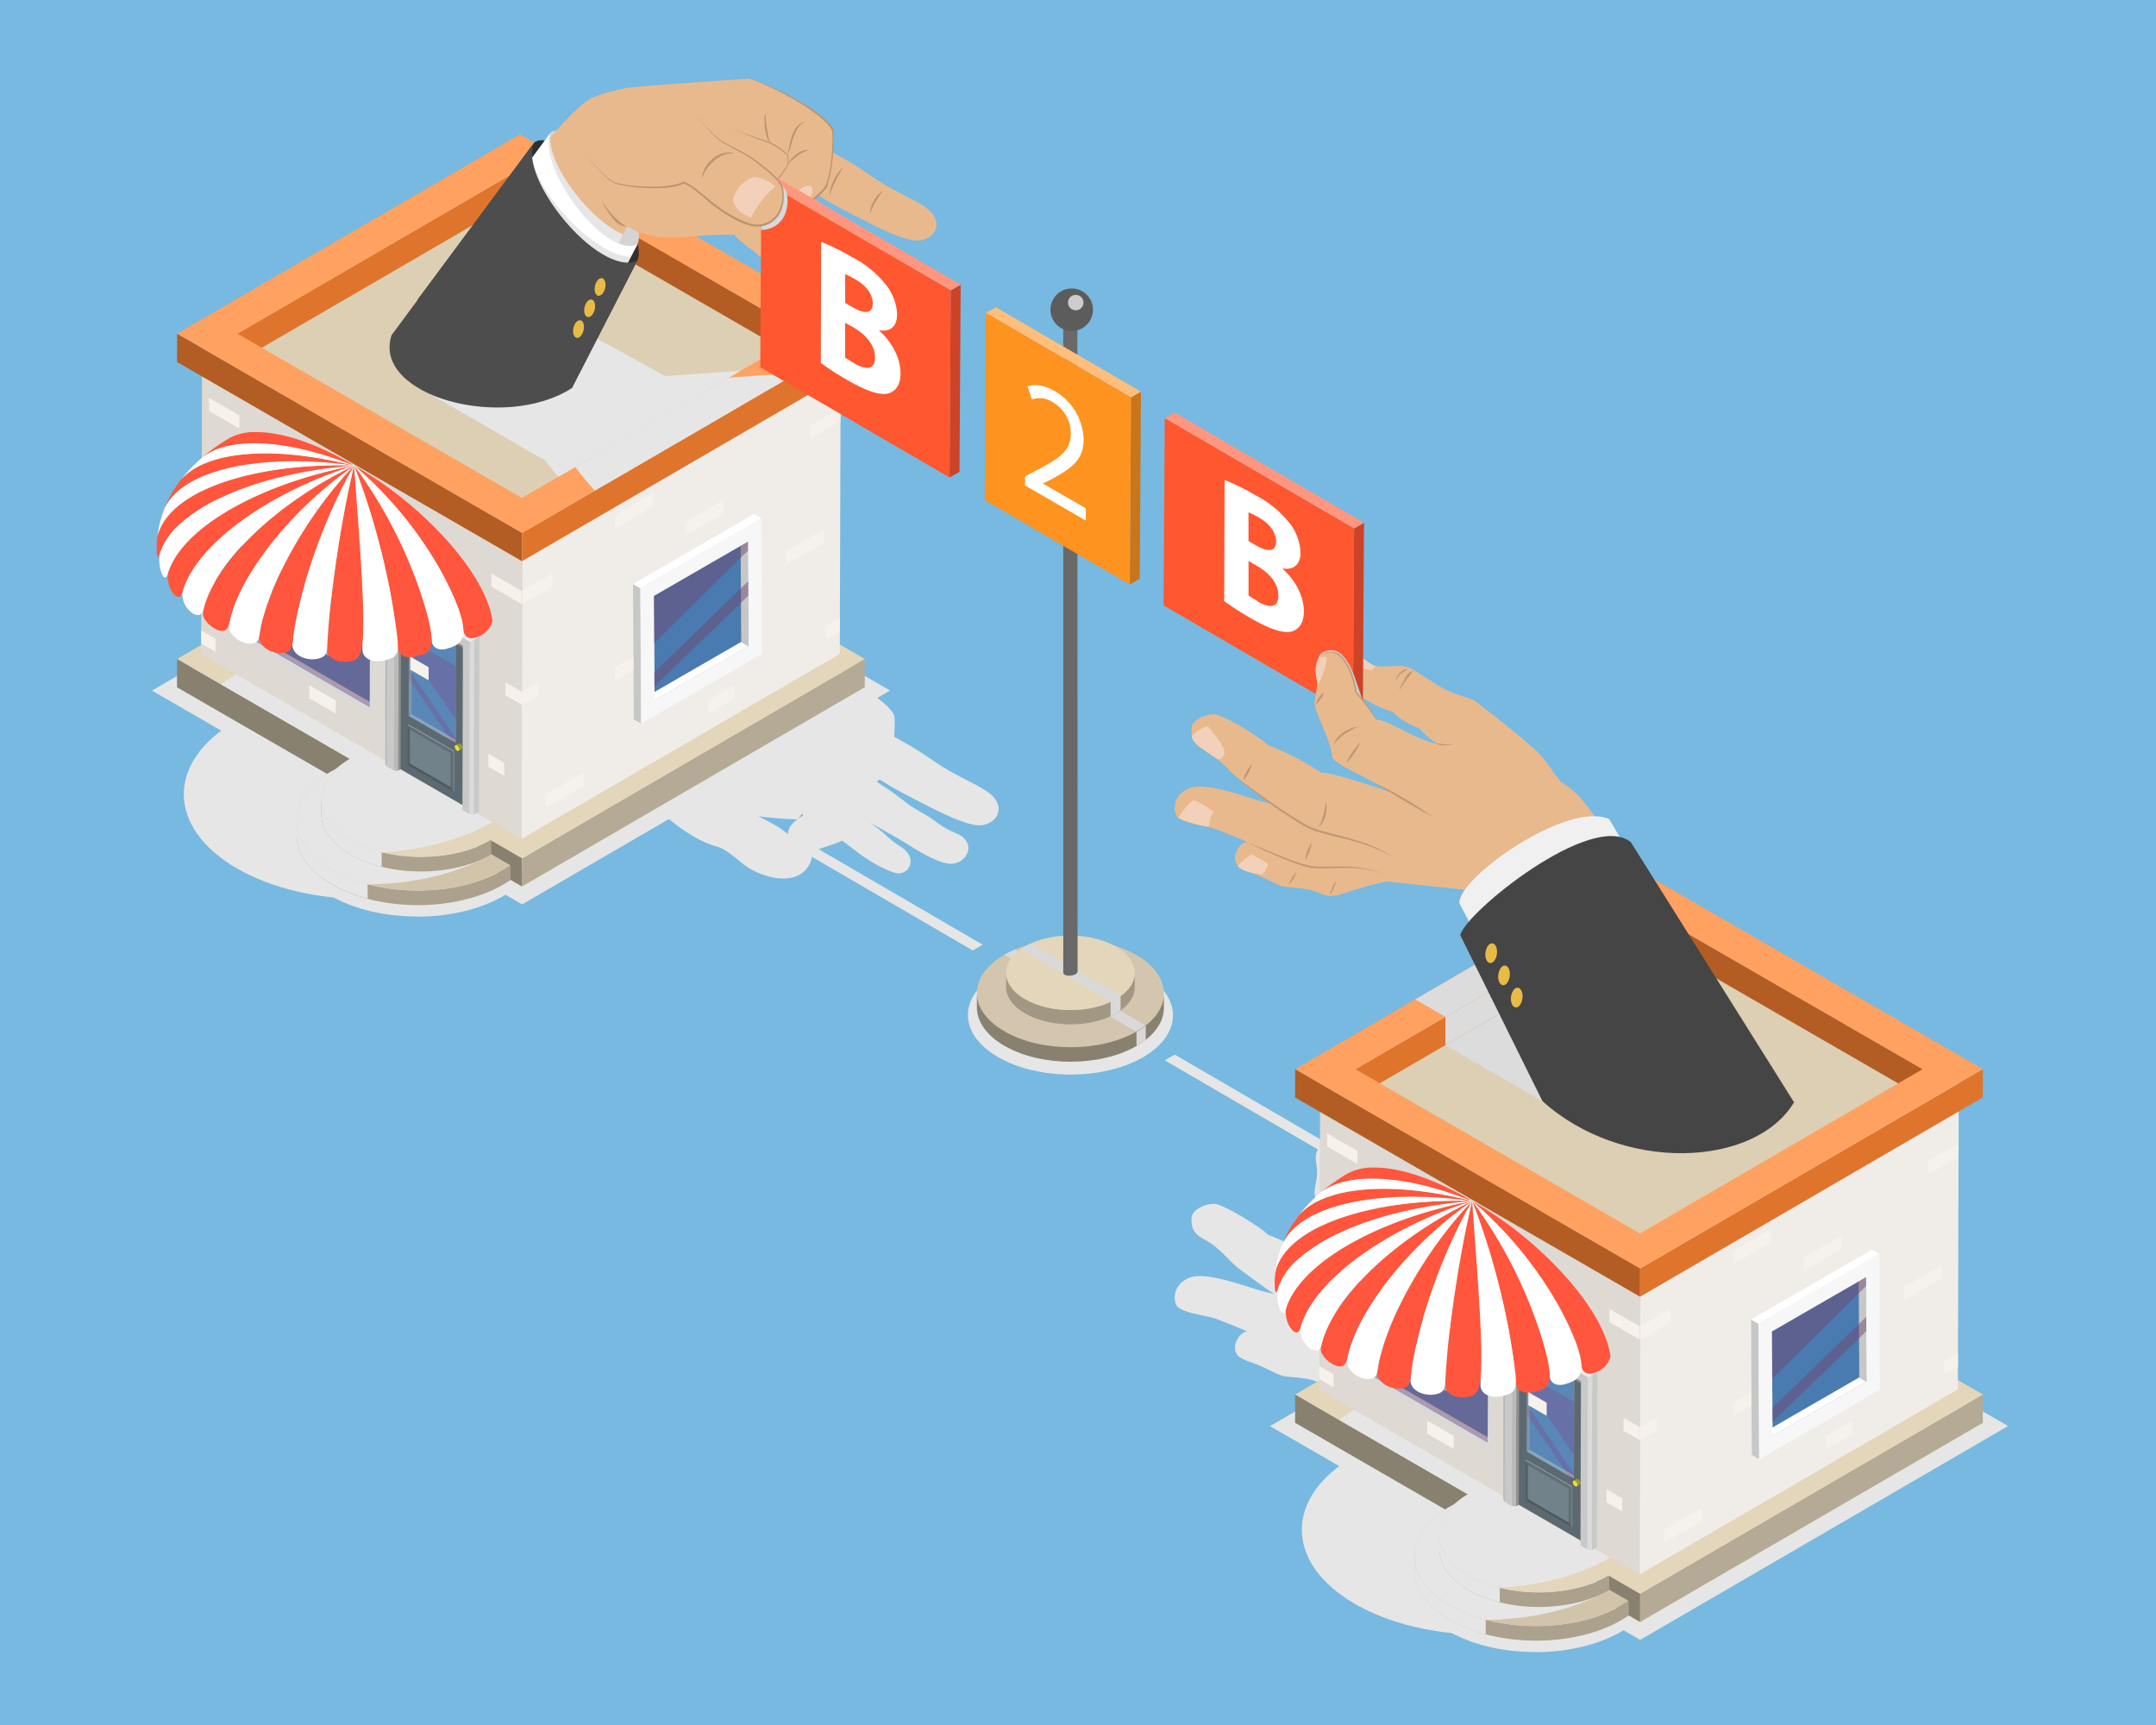 <svg xmlns="http://www.w3.org/2000/svg" xmlns:xlink="http://www.w3.org/1999/xlink" viewBox="0 0 500 400"><defs><style>.cls-1{fill:none;}.cls-2{isolation:isolate;}.cls-3{fill:#77b9e0;}.cls-12,.cls-18,.cls-4,.cls-65,.cls-75{mix-blend-mode:multiply;}.cls-18,.cls-5{fill:#e6e6e6;}.cls-6{fill:#b5aa95;}.cls-7{fill:#898170;}.cls-8{fill:#e3d6ba;}.cls-9{fill:#f0ede9;}.cls-10{fill:#ded9d3;}.cls-11{fill:#dccfb4;}.cls-12,.cls-26{fill:#dcdcdc;}.cls-13{fill:#b35d24;}.cls-14{fill:#df752d;}.cls-15{fill:#ffa161;}.cls-16{fill:#aba18d;}.cls-17{fill:#d1c4ab;}.cls-19{fill:#4a7bb0;}.cls-20{fill:#fff;}.cls-21{fill:#c7c7c7;}.cls-22{fill:#f7f7f7;}.cls-23{clip-path:url(#clip-path);}.cls-24,.cls-33,.cls-47{mix-blend-mode:screen;}.cls-24,.cls-32{opacity:0.5;}.cls-25{fill:#70476f;}.cls-27,.cls-75{fill:#d9d9d9;}.cls-28{fill:#8f8f8f;}.cls-29{fill:#dedede;}.cls-30{fill:#696969;}.cls-31{fill:#c5c5c5;}.cls-33{fill:#80577d;}.cls-34{fill:#5f8cba;}.cls-35{fill:#556167;}.cls-36{fill:#a2b8c3;}.cls-37{fill:#8fa2ac;}.cls-38{fill:#495157;}.cls-39{fill:#5d6970;}.cls-40{fill:#546066;}.cls-41{fill:#4e5a5e;}.cls-42{fill:#71828a;}.cls-43{fill:#606e75;}.cls-44{fill:#80929b;}.cls-45{fill:#90a4ae;}.cls-46{opacity:0.3;}.cls-47{fill:#7a3478;}.cls-48{fill:#9e9a29;}.cls-49{fill:#ebe32f;}.cls-50{fill:#bababa;}.cls-51{fill:#b8b8b8;}.cls-52{fill:#c9c9c9;}.cls-53{fill:#dbdbdb;}.cls-54{fill:#fdfdfd;}.cls-55{fill:#ededed;}.cls-56{fill:#ff563d;}.cls-57{fill:#f7f1eb;}.cls-58{fill:#5c5c5c;}.cls-59{fill:#e8b98d;}.cls-60{fill:#bf9874;}.cls-61{fill:#f2d0ba;}.cls-62{fill:#cc4327;}.cls-63{fill:#ff9780;}.cls-64{fill:#ff5730;}.cls-65,.cls-79{fill:#ccc;}.cls-66{fill:#f0f0f0;}.cls-67{fill:#454545;}.cls-68{fill:#e8bb46;}.cls-69{clip-path:url(#clip-path-3);}.cls-70{clip-path:url(#clip-path-5);}.cls-71{clip-path:url(#clip-path-6);}.cls-72{fill:#303030;}.cls-73{fill:#d4d4d4;}.cls-74{fill:#ba9471;}.cls-76{fill:#4d4d4d;}.cls-77{fill:#d4c6ae;}.cls-78{fill:#a19783;}.cls-80{fill:#c9751b;}.cls-81{fill:#ffbe7b;}.cls-82{fill:#ff931f;}</style><clipPath id="clip-path"><polygon class="cls-1" points="411.07 332.98 410.92 308.74 432.75 296.14 432.89 320.38 411.07 332.98 411.07 332.98"/></clipPath><clipPath id="clip-path-3"><polygon class="cls-1" points="151.78 162.43 151.64 138.19 173.46 125.59 173.6 149.83 151.78 162.43 151.78 162.43"/></clipPath><clipPath id="clip-path-5"><polygon class="cls-1" points="120.61 39.27 55.05 77.37 121.03 115.47 186.59 77.37 120.61 39.27"/></clipPath><clipPath id="clip-path-6"><path class="cls-1" d="M120.56,31.17l80,46.2-79.49,46.19-80-46.19Zm.47,84.3,65.56-38.1-66-38.1L55.05,77.37l66,38.1Z"/></clipPath></defs><g class="cls-2"><g id="Layer_1" data-name="Layer 1"><rect class="cls-3" width="500" height="400"/><g class="cls-4"><path class="cls-5" d="M288.22,309.12c-1.27.84-2.59,3.33-1.25,5.07.81,1.06,3,1.58,4.91,2.37,2.1.86,4,2,5.37,2.42s4.12.32,6.46.88c1.73.41,3.65,1.45,4.84,1.45,1.79,0,5.2-1.41,8.18-2.22,3.38-.92,5.83-1.4,5.83-1.4l2.2-8.7s-11.32,3.52-15.23,3.82a49.54,49.54,0,0,1-9.55-.93C296.85,311.29,290.87,307.37,288.22,309.12Z"/><path class="cls-5" d="M275.56,296.39c-3,1.37-3.68,4.27-2.74,6.24.87,1.81,7,2.39,9.14,3.16,1.87.68,5.55,2.17,7.37,3,3.55,1.54,10.51,4.58,14.28,5.46,2.18.51,7,0,10.93.35a23,23,0,0,1,6.69,1.75l6.43-8.32s-26.21-6.42-34.77-8.61C288.7,298.31,279.51,294.61,275.56,296.39Z"/><path class="cls-5" d="M281.75,279.17c-2.07-.14-5.27,1.27-5.4,3.16-.31,4.36,2.56,4.48,5,6.37,2.28,1.75,4.34,4.2,5.72,5.27,4,3.07,12.14,8.93,16.6,11.21,2.3,1.17,7.94,2.15,12.22,3.62a34,34,0,0,1,7.2,3.45l10.31-11.15s-23.55-8.74-27-8.38a60,60,0,0,0-12.27-6.37C291.39,283.82,283.58,279.29,281.75,279.17Z"/><path class="cls-5" d="M312.48,263.68c-2.84.8-2.62,3.32-2.26,5.4.64,3.7,8.9,8.63,12.62,9.42a16.77,16.77,0,0,0,6.39,3.94c1.86,2.84,10.89,7.81,11.56,7.13,0,0,3.11-10.84,1.12-13.62-1.74-.9-3.84-1-7.55-3-3-1.64-6-4-7.74-4.68-2.09-.8-6.1.21-8-.44C316.82,267.25,314.36,264.86,312.48,263.68Z"/><path class="cls-5" d="M341.91,276,319.46,317.7l25.41,2.71L362,335.64l16.36-15.15s-7-20.58-16.28-25.6c-1.39-1.45-3.47-4.94-4.87-6.38C353.76,285,341.91,276,341.91,276Z"/><path class="cls-5" d="M309.84,265.14a3.34,3.34,0,0,0-3.81.73c-1.67,2.33-.46,3.93-.59,6.3-.12,2.15-.81,3.89-.48,5.09.89,3.19,3.75,8.56,4,11.7.13,1.44,5.06,3.43,10,6.18,6.41,3.54,13.21,7.78,13.21,7.78l4.95-16.83c-5.87,1.43-14.7-5.82-18-5.67a44.79,44.79,0,0,0-4.86-6.33C314,271.16,312.12,266.11,309.84,265.14Z"/><polygon class="cls-5" points="270.12 245.87 272.43 244.54 316.33 270.09 314.02 271.43 270.12 245.87"/></g><g class="cls-4"><g class="cls-2"><polygon class="cls-5" points="182.69 162.85 155.38 183.11 108.97 156.31 134.69 136.39 182.69 162.85"/></g><path class="cls-5" d="M181.2,192.26c-1.66-1.29-5.85-3.07-7.52-4.36a85.26,85.26,0,0,1-6.79-7.15l-27-7.34s13.89,19.42,26.23,22.86c2,.51,3.79,2.13,6.31,4.15,3.89,3.1,13.53,6,15.78-1.2C188.84,197.05,183,193.66,181.2,192.26Z"/><path class="cls-5" d="M188,153.81l11.49,16.91L185,190c-11.84-.27-22.08-3-30.4-7.4,0,0-10.09-22.59-1.45-24.9a58.06,58.06,0,0,1,6.86-1.79C166.83,155.16,188,153.81,188,153.81Z"/><path class="cls-5" d="M231.34,186.32c.87,2.14-.48,4.4-3.4,5-2.6.5-8-2-12.36-4.22-2.93-1.52-6.86-3.45-9.62-5.14a74.35,74.35,0,0,0-12-6l5.68-9.42c-.18.34,6,3.1,12.81,7.22,2.48,1.5,4.82,3.31,7.35,4.77C225.79,182,230.07,183.21,231.34,186.32Z"/><polygon class="cls-5" points="181.7 194.85 184.01 193.51 227.91 219.07 225.6 220.4 181.7 194.85"/><path class="cls-5" d="M224.26,195.34c1,1.89-.43,4.49-3.15,4.92-1.68.26-4.85-.81-10-4.11-2.58-1.66-7.38-4.23-9.92-5.77-4.7-2.84-10.81-7.59-11.91-8.9l6-6.24A131.1,131.1,0,0,0,206,183.05c1.14.73,3.55,2.57,4.64,3.44a39.29,39.29,0,0,0,3.8,2.31c2.62,1.6,3.14,2.31,5.23,3.45S223.27,193.47,224.26,195.34Z"/><path class="cls-5" d="M211,198.73a2.82,2.82,0,0,1-2.53,3.8c-1.31.08-6.1-2.13-9.83-5.08-1.87-1.48-4.51-3.3-6-4.69-3-1.81-5.67-2.94-6.63-4l3.1-7.3c-.16.23,4.06,2,8.57,5.54,1.64,1.3,3.83,3.53,5.51,4.8,1.91,1.43,3.16,2.83,4.7,3.88S210.4,197.21,211,198.73Z"/><path class="cls-5" d="M197.1,186.53c-1.66,0-3.47-1.79-4-4.9-.35-2.27,3.64-6.47,4.21-8.07a5.78,5.78,0,0,1-.08-2.08,14.16,14.16,0,0,0-4.32-2.95c-3.53-1.24-8.1-2.54-9-3.95l3.88-10.75c1-.42,17.12,7.09,19.53,11.92.42.83.1,9.59-1.37,12.7-.63,1.31-2.91,3-4.77,4.76C199.59,184.78,198.4,186.51,197.1,186.53Z"/><path class="cls-5" d="M184.69,198.4c-1.54-.63-2.5-3-1.75-6.05.56-2.23,5.87-4.55,7-5.81a5.76,5.76,0,0,1,.73-1.95,14.44,14.44,0,0,0-2.83-4.39c-2.78-2.51-6.48-5.49-6.74-7.13l7.75-8.39c1.08,0,13,13.17,13.36,18.56.06.93-3.63,8.88-6.2,11.17-1.08,1-3.84,1.63-6.23,2.54C187.66,197.75,185.9,198.89,184.69,198.4Z"/></g><g class="cls-4"><polygon class="cls-5" points="294.52 330.69 379.85 281.1 465.7 330.67 380.38 380.26 294.52 330.69"/><path class="cls-5" d="M356.05,383.11c7.57,0,14.7-1.72,20.09-4.85.59-.35,1.18-.72,1.79-1.15l2.21-1.53-41.59-24-.82.39c-.72.35-1.36.69-2,1-5.66,3.29-8.77,7.76-8.77,12.59s3.17,9.36,8.9,12.67c5.41,3.13,12.57,4.85,20.13,4.85Z"/><path class="cls-5" d="M314.07,337.67l59.35,34.27c-16.29,9.46-42.77,9.46-59.16,0S297.78,347.13,314.07,337.67Z"/></g><g class="cls-2"><path class="cls-6" d="M380.35,376.12l1.83-1.07,57.61-33.47q2.58-1.51,5.18-3l14.87-8.65c0-2.19,0-4.37,0-6.56l-57.61,33.47-1.83,1.07-20.05,11.65v.57C380.36,372.12,380.36,374.12,380.35,376.12Z"/><polygon class="cls-7" points="380.37 369.55 380.35 376.12 300.34 329.92 300.36 323.36 380.37 369.55"/><polygon class="cls-8" points="459.86 323.36 380.37 369.55 300.36 323.36 379.85 277.16 459.86 323.36"/></g><g class="cls-2"><polygon class="cls-9" points="454.26 250.54 454.05 322.18 380.24 365.07 380.44 293.44 454.26 250.54"/><polygon class="cls-10" points="380.44 293.44 380.24 365.07 305.94 322.18 306.15 250.54 380.44 293.44"/><polygon class="cls-11" points="454.26 250.54 380.44 293.44 306.15 250.54 379.96 207.65 454.26 250.54"/><polygon class="cls-12" points="327.76 238.08 364.76 259.44 382.46 249.16 345.46 227.8 327.76 238.08"/></g><g class="cls-2"><polygon class="cls-13" points="445.88 247.92 445.86 254.49 379.88 216.39 379.9 209.83 445.88 247.92"/><polygon class="cls-14" points="379.9 209.83 379.88 216.39 314.32 254.49 314.34 247.92 379.9 209.83"/><polygon class="cls-12" points="335.21 242.35 354.32 231.25 354.32 224.69 335.21 235.79 335.21 242.35"/><polygon class="cls-13" points="380.37 294.12 380.35 300.69 300.34 254.49 300.36 247.92 380.37 294.12"/><polygon class="cls-14" points="459.86 247.92 459.84 254.49 380.35 300.69 380.37 294.12 459.86 247.92"/><path class="cls-15" d="M379.85,201.73l80,46.19-79.49,46.2-80-46.2Zm.47,84.29,65.56-38.1-66-38.09-65.56,38.09,66,38.1Z"/><polygon class="cls-12" points="328.2 231.74 335.22 235.79 353.6 225.11 346.58 221.06 328.2 231.74"/></g><g class="cls-2"><path class="cls-16" d="M376,372.31c-10.9,6.33-28.63,6.33-39.6,0-5.52-3.19-8.28-7.37-8.26-11.55v3.38c0,4.18,2.74,8.36,8.26,11.55,11,6.33,28.7,6.33,39.6,0,.61-.36,1.18-.73,1.73-1.1v-3.38C377.13,371.59,376.56,372,376,372.31Z"/><path class="cls-17" d="M377.67,371.21c-.54.38-1.11.74-1.72,1.1-10.9,6.33-28.63,6.33-39.6,0s-11-16.6-.13-22.94c.61-.35,1.25-.68,1.9-1Z"/><path class="cls-18" d="M373.24,368.65l-35.12-20.28c-.65.32-1.29.65-1.9,1-10.9,6.34-10.84,16.61.13,22.94a33.62,33.62,0,0,0,8.4,3.32C355.09,375.51,365.34,373.18,373.24,368.65Z"/></g><g class="cls-2"><path class="cls-16" d="M340.6,365.35c-4.54-2.62-6.81-6.06-6.8-9.5v3.38c0,3.44,2.25,6.87,6.79,9.5,9,5.2,23.59,5.2,32.61,0v-3.38C364.19,370.55,349.61,370.55,340.6,365.35Z"/><path class="cls-8" d="M373.2,365.31c-9,5.24-23.59,5.24-32.6,0s-9.07-13.65-.11-18.86Z"/></g><polygon class="cls-19" points="411.07 332.98 410.92 308.74 432.75 296.14 432.89 320.38 411.07 332.98 411.07 332.98"/><g class="cls-2"><polygon class="cls-20" points="432.89 320.38 431.19 319.39 409.37 331.99 411.07 332.98 432.89 320.38"/><polygon class="cls-21" points="432.75 296.14 431.04 295.15 431.19 319.39 432.89 320.38 432.75 296.14"/><polygon class="cls-21" points="407.8 306.95 406.1 305.96 406.26 337.37 407.97 338.36 407.8 306.95"/><polygon class="cls-20" points="435.86 290.76 434.15 289.77 406.1 305.96 407.8 306.95 435.86 290.76"/><path class="cls-22" d="M435.86,290.76,407.8,307l.17,31.41,28-16.19ZM411.07,333l-.15-24.24,21.83-12.6.14,24.24L411.07,333Z"/></g><g class="cls-23"><g class="cls-2"><polygon class="cls-21" points="410.26 332.28 409.22 331.68 409.23 334.07 410.26 334.67 410.26 332.28"/><polygon class="cls-21" points="410.22 318.85 409.19 318.25 409.19 320.64 410.23 321.24 410.22 318.85"/><polygon class="cls-21" points="410.18 319.33 409.15 318.73 409.15 321.12 410.19 321.72 410.18 319.33"/><polygon class="cls-20" points="422.09 297.81 421.06 297.2 418.98 298.41 420.01 299.01 422.09 297.81"/></g></g><g class="cls-24"><g class="cls-23"><rect class="cls-25" x="410.84" y="278.17" width="8.98" height="61.89" transform="translate(343.19 -203.57) rotate(45.33)"/><rect class="cls-25" x="421.52" y="284.61" width="2.41" height="64.3" transform="translate(356.33 -207.29) rotate(45.93)"/></g></g><g class="cls-2"><polygon class="cls-26" points="308.39 292.01 309.43 291.4 347.15 313.19 346.11 313.79 308.39 292.01"/><path class="cls-27" d="M308.39,292l37.72,21.78-.06,22.5L308.32,314.5ZM345,334.47l.06-20.08-35.63-20.57-.06,20.08L345,334.47Z"/><polygon class="cls-19" points="345 334.47 345.06 314.39 309.43 293.82 309.38 313.9 345 334.47 345 334.47"/><path class="cls-20" d="M328,300.22a.24.24,0,0,1,.12.14l5.38,14.42a.25.25,0,0,1,0,.08c0,.06,0,.1-.07.1l-.06,0a.26.26,0,0,1-.12-.15L328,300.69l-5.32,8s-.07,0-.12,0l-.06-.06a.25.25,0,0,1-.07-.17.14.14,0,0,1,0-.07l5.44-8.17S327.91,300.19,328,300.22Z"/><g class="cls-2"><polygon class="cls-20" points="335.38 315.9 335.65 315.75 335.63 322.42 335.36 322.58 335.38 315.9"/><polygon class="cls-28" points="319.74 306.87 320.01 306.72 335.65 315.75 335.38 315.9 319.74 306.87"/><polygon class="cls-29" points="335.38 315.9 335.36 322.58 319.72 313.55 319.74 306.87 335.38 315.9"/></g><path class="cls-30" d="M325,311.72a2.06,2.06,0,0,1,1,1.74c0,.76-.41,1-1,.65a2.05,2.05,0,0,1-.95-1.74C324,311.67,324.36,311.37,325,311.72Zm0,2c.31.18.49-.06.49-.52a1.27,1.27,0,0,0-.49-1.06c-.31-.18-.5.06-.5.51a1.23,1.23,0,0,0,.5,1.07Z"/><path class="cls-30" d="M327.47,313.38a1.21,1.21,0,0,1,.22.66c0,.23-.07.39-.19.45a1.25,1.25,0,0,1-.82-.24v.84l-.46-.27v-2.3a4.32,4.32,0,0,1,.62.31A1.77,1.77,0,0,1,327.47,313.38Zm-.64.57c.25.14.4.08.4-.16a.65.65,0,0,0-.36-.55l-.19-.09v.69a1,1,0,0,0,.15.11Z"/><polygon class="cls-30" points="329.24 314.23 329.23 314.66 328.44 314.2 328.44 314.69 329.19 315.12 329.19 315.55 328.44 315.12 328.44 315.67 329.27 316.15 329.27 316.58 327.97 315.84 327.98 313.5 329.24 314.23"/><path class="cls-30" d="M331.27,315.4v2.34l-.48-.28-.44-1.15c-.12-.32-.25-.7-.35-1h0c0,.31,0,.65,0,1v.7l-.43-.24v-2.34l.54.31.42,1.1c.12.32.24.68.33,1h0c0-.33,0-.65,0-1v-.68Z"/><polygon class="cls-31" points="309.43 293.82 310.48 293.22 310.42 313.3 309.38 313.9 309.43 293.82"/><polygon class="cls-26" points="309.38 313.9 310.42 313.3 346.04 333.87 345 334.47 309.38 313.9"/><g class="cls-32"><polygon class="cls-19" points="345 334.47 345.06 314.39 309.43 293.82 309.38 313.9 345 334.47 345 334.47"/><polygon class="cls-33" points="343.74 313.63 309.39 309.34 309.38 313.9 345 334.47 345.06 314.39 343.74 313.63"/></g></g><path class="cls-18" d="M373.42,361.19l-59.35-34.27a35.59,35.59,0,0,0-3.51,2.32l29.9,17.27c-8.93,5.21-8.87,13.63.14,18.84a28,28,0,0,0,7.25,2.82C357.19,367.66,366.28,365.33,373.42,361.19Z"/><polygon class="cls-28" points="351.66 312.12 352.87 311.42 352.77 348.6 351.55 349.31 351.66 312.12"/><polygon class="cls-34" points="365 342.9 365.06 320.23 354.14 313.92 354.08 336.6 365 342.9 365 342.9"/><polygon class="cls-35" points="366.94 356.84 366.5 357.09 366.61 319.91 367.05 319.66 366.94 356.84"/><g class="cls-2"><polygon class="cls-36" points="354.08 336.6 354.77 336.19 365.69 342.5 365 342.9 354.08 336.6"/><polygon class="cls-37" points="354.14 313.92 354.84 313.52 354.77 336.19 354.08 336.6 354.14 313.92"/><polygon class="cls-37" points="366.88 320.15 367.57 319.75 367.46 356.93 366.77 357.33 366.88 320.15"/><polygon class="cls-38" points="352.33 311.75 353.03 311.35 367.57 319.75 366.88 320.15 352.33 311.75"/><path class="cls-39" d="M352.33,311.76l14.55,8.39-.11,37.18-14.54-8.39ZM365,342.9l.06-22.67-10.92-6.31-.06,22.68L365,342.9Z"/></g><g class="cls-2"><polygon class="cls-40" points="354.34 347.58 353.78 347.9 353.8 338.64 354.36 339.71 354.34 347.58"/><polygon class="cls-41" points="363.78 353.03 364.43 354.05 353.78 347.9 354.34 347.58 363.78 353.03"/><polygon class="cls-42" points="363.8 345.16 363.78 353.03 354.34 347.58 354.36 339.71 363.8 345.16"/><polygon class="cls-43" points="354.36 339.71 353.8 338.64 364.45 344.79 363.8 345.16 354.36 339.71"/><polygon class="cls-44" points="364.45 344.79 364.64 344.68 364.62 353.94 364.43 354.05 364.45 344.79"/><polygon class="cls-45" points="353.8 338.64 353.99 338.53 364.64 344.68 364.45 344.79 353.8 338.64"/><polygon class="cls-43" points="363.8 345.16 364.45 344.79 364.43 354.05 363.78 353.03 363.8 345.16"/></g><g class="cls-46"><polygon class="cls-19" points="365 342.9 365.06 320.23 354.14 313.92 354.08 336.6 365 342.9 365 342.9"/><path class="cls-47" d="M354.14,318.76l10.92,6.31,0,12.42-10.88-16ZM365,343.93v-2.16l-10.89-16V328Z"/></g><g class="cls-2"><path class="cls-48" d="M366,343a.36.36,0,0,0-.38,0l-.68.39a.41.41,0,0,1,.38,0,1.18,1.18,0,0,1,.53.92.38.38,0,0,1-.16.35l.69-.4a.38.38,0,0,0,.15-.34A1.18,1.18,0,0,0,366,343Z"/><path class="cls-49" d="M365.29,343.39a1.18,1.18,0,0,1,.53.92c0,.34-.24.48-.53.31a1.16,1.16,0,0,1-.54-.92C364.75,343.36,365,343.22,365.29,343.39Z"/></g><polygon class="cls-50" points="350.67 311.05 351.66 312.12 351.55 349.31 350.56 349.18 350.67 311.05"/><polygon class="cls-28" points="366.64 320.27 366.78 320.85 351.66 312.12 350.67 311.05 366.64 320.27"/><polygon class="cls-51" points="349.37 348.24 348.94 348.24 348.64 347.77 348.64 306.89 349.37 306.89 349.37 348.24"/><polygon class="cls-52" points="368.25 319.36 368.14 359.3 366.53 358.37 366.64 320.27 350.67 311.05 350.56 349.18 348.95 348.25 349.06 308.28 368.25 319.36"/><polygon class="cls-52" points="369.25 318.78 370.46 318.08 370.35 358.75 369.13 359.45 369.25 318.78"/><polygon class="cls-53" points="368.25 319.36 369.25 318.78 369.13 359.45 368.14 359.3 368.25 319.36"/><polygon class="cls-54" points="348.63 306.88 349.85 306.17 370.46 318.08 369.25 318.78 348.63 306.88"/><polygon class="cls-55" points="349.06 308.28 348.63 306.88 369.25 318.78 368.25 319.36 349.06 308.28"/><path class="cls-56" d="M364.21,297.3a88,88,0,0,0-22.29-18.51l-.11.06c12.95,11.26,23.23,27,25,38.18.58,2.09,2.57,1.49,3.16,1.26l1-.48a5.25,5.25,0,0,0,2.53-3.29c-.67-4.85-3.91-10.88-9.3-17.22Z"/><path class="cls-20" d="M341.69,278.88c9.18,12.46,16.48,29.11,17.73,40.5.52,2.15,2.72,1.8,3.38,1.64l1.1-.35c2.31-.91,5.79-2.29-1.8-16.67a89.53,89.53,0,0,0-20.29-25.15l-.12,0Z"/><path class="cls-56" d="M341.56,278.91c5.17,13.21,9.27,30.47,10,42,.44,2.2,2.79,2.1,3.5,2l1.18-.22c2.91-.76,5-1.31.66-14.45a108.14,108.14,0,0,0-15.18-29.34l-.13,0Z"/><path class="cls-20" d="M341.42,278.92c1,13.54,1.83,31,1.94,42.57.37,2.31,3,2.4,3.54,2.4l1.21-.09c4-1,3.93-1.49,2.72-9.8a169,169,0,0,0-9.27-35.09Z"/><path class="cls-56" d="M341.29,278.92c-3.15,13.41-5.68,30.82-6.15,42.34.28,2.34,2.94,2.71,3.47,2.76l1.23,0c4.2-.59,5-.7,1.58-45.14Z"/><path class="cls-20" d="M341.15,278.9c-7.24,12.85-13,29.82-14.06,41.26.17,2.36,2.79,3,3.31,3.13l1.2.16c3.46-.12,3.52-1.56,3.58-3.09.37-9.09,2.64-26.7,6.11-41.44l-.14,0Z"/><path class="cls-56" d="M341,278.87c-11.14,11.86-20,28-21.61,39.34.06,2.37,2.56,3.32,3.06,3.48l1.15.29c3.27.24,3.4-1.19,3.54-2.71.83-9,6-26.24,14-40.37l-.12,0Z"/><path class="cls-20" d="M340.91,278.82c-14.73,10.43-26.47,25.48-28.56,36.58-.05,2.37,2.26,3.6,2.73,3.83s.69.28,1.05.41c3,.6,3.2-.75,3.42-2.31,1.26-8.92,9.22-25.43,21.48-38.46l-.12-.05Z"/><path class="cls-56" d="M340.86,278.79l-.05,0c-17.74,8.69-31.88,22.34-34.38,33.19-.18.74-.48,2,1.9,3.9.22.14.45.27.68.4a3.37,3.37,0,0,0,.32.19c2.58,1.27,3-.8,3.19-1.9,1.66-8.76,12.18-24.26,28.39-35.72l-.05,0Z"/><path class="cls-20" d="M340.73,278.69c-20.19,6.6-36.28,18.59-39.13,29.16a5.37,5.37,0,0,0,1.59,4.27l.77.66c1.75,1,2.3-.09,2.47-.83,2.54-10.9,16.68-24.54,34.38-33.19a.27.27,0,0,1-.08-.07Z"/><path class="cls-56" d="M340.68,278.62c-21.9,4.34-39.34,14.53-42.43,24.78a6.51,6.51,0,0,0,.93,4.37l.49.66c.43.38,1.43,1.26,1.93-.58,2.89-10.6,19-22.59,39.13-29.16a.18.18,0,0,1-.05-.07Z"/><path class="cls-20" d="M340.64,278.54c-22.83,2-41,10.27-44.25,20.19a8.61,8.61,0,0,0,.28,4.41l.27.7a2.9,2.9,0,0,0,.45.58c.45,0,.57-.05.86-1,3.14-10.28,20.58-20.47,42.43-24.78l0-.08Z"/><path class="cls-56" d="M340.64,278.46c-23-.45-41.38,5.93-44.62,15.51a14.78,14.78,0,0,0-.37,4.4c0,.24,0,.47.06.71a1.84,1.84,0,0,0,.22.66c.25-.31.25-.31.46-1a15.27,15.27,0,0,1,4.67-6.78,38.4,38.4,0,0,1,9.72-6.13c5.55-2.63,15.24-6,29.86-7.28v-.08Z"/><path class="cls-20" d="M340.66,278.39c-22-2.79-39.34,1.29-43.28,10.15l-.05.1a26,26,0,0,0-1.26,4.35c-.09.58-.23,1.34-.3,1.92,2.47-10.17,20.92-16.94,44.87-16.45a.19.19,0,0,1,0-.07Z"/><path class="cls-56" d="M340.7,278.31c-18.58-4.55-34.15-3.08-39.65,3.74-.48.68-1.13,1.6-1.58,2.31a27.51,27.51,0,0,0-2.09,4.18c4-8.87,21.38-13,43.28-10.15a.2.2,0,0,1,0-.08Z"/><path class="cls-20" d="M340.77,278.24c-18.46-7.11-29.9-5.56-34.46-1.74a36.75,36.75,0,0,0-3.75,3.68c-.45.56-1.07,1.29-1.51,1.87,5.65-6.93,20.84-8.36,39.65-3.74l.07-.07Z"/><path class="cls-56" d="M340.86,278.18c-8.43-4.9-16.34-7.51-22.33-7.44a12.21,12.21,0,0,0-6,1.38,48.72,48.72,0,0,0-5.78,4l-.48.4c6.2-4.85,19.4-4.19,34.46,1.74l.09-.06Z"/><path class="cls-18" d="M347.81,368.16a28,28,0,0,1-7.21-2.81c-4.54-2.63-6.81-6.06-6.8-9.5v3.38c0,3.44,2.25,6.87,6.79,9.5a28.12,28.12,0,0,0,7.22,2.81Z"/><path class="cls-18" d="M344.55,375.58a33.37,33.37,0,0,1-8.2-3.27c-5.52-3.19-8.28-7.37-8.26-11.55v3.38c0,4.18,2.74,8.36,8.26,11.55a33.6,33.6,0,0,0,8.21,3.27Z"/><g class="cls-4"><polygon class="cls-57" points="454.21 265.18 447.15 269.26 447.16 272.29 454.2 268.22 454.21 265.18"/><polygon class="cls-57" points="454.08 313.86 450.75 315.78 450.77 318.8 454.06 316.9 454.08 313.86"/><polygon class="cls-57" points="450.3 293.38 450.31 296.41 441.59 301.44 441.58 298.42 450.3 293.38"/><polygon class="cls-57" points="427.03 286.57 427.04 289.6 418.33 294.63 418.32 291.61 427.03 286.57"/><polygon class="cls-57" points="429.65 329.43 423.49 332.99 423.5 336.01 429.65 332.46 429.65 329.43"/><polygon class="cls-57" points="410.65 285.07 410.66 288.09 401.95 293.12 401.94 290.1 410.65 285.07"/><polygon class="cls-57" points="406.18 322.83 401.95 325.27 401.96 328.3 406.21 325.85 406.18 322.83"/><polygon class="cls-57" points="380.39 310.62 387.42 306.56 387.4 303.54 380.4 307.58 380.39 310.62"/><polygon class="cls-57" points="380.32 333.99 384.14 331.79 384.13 328.76 380.34 330.95 380.32 333.99"/><polygon class="cls-57" points="394.61 349.73 394.62 352.75 385.91 357.78 385.9 354.76 394.61 349.73"/></g><g class="cls-4"><polygon class="cls-57" points="307.75 262.81 314.82 266.89 314.8 269.91 307.77 265.85 307.75 262.81"/><polygon class="cls-57" points="305.94 316.76 309.27 318.68 309.25 321.7 305.96 319.8 305.94 316.76"/><polygon class="cls-57" points="331 329.43 337.16 332.99 337.15 336.01 331 332.46 331 329.43"/><polygon class="cls-57" points="354.46 322.83 358.7 325.27 358.69 328.3 354.44 325.85 354.46 322.83"/><polygon class="cls-57" points="380.26 310.62 373.23 306.56 373.25 303.54 380.25 307.58 380.26 310.62"/><polygon class="cls-57" points="380.32 333.99 376.51 331.79 376.52 328.76 380.31 330.95 380.32 333.99"/><polygon class="cls-57" points="372.56 345.32 372.56 348.36 376.2 350.46 376.22 347.43 372.56 345.32"/></g><g class="cls-2"><polygon class="cls-58" points="293.03 133.47 292.07 135.98 294.71 135.57 293.03 133.47"/></g><path class="cls-59" d="M288.22,195.6c-1.27.84-2.59,3.32-1.25,5.07.81,1.06,3,1.58,4.91,2.37,2.1.85,4,2,5.37,2.42s4.12.31,6.46.87c1.73.42,3.65,1.46,4.84,1.45,1.79,0,5.2-1.4,8.18-2.22,3.38-.91,5.83-1.4,5.83-1.4l2.2-8.69s-11.32,3.52-15.23,3.81a48.75,48.75,0,0,1-9.55-.92C296.85,197.77,290.87,193.84,288.22,195.6Z"/><path class="cls-60" d="M289.33,195.23l1.34.48L294.2,197l2.35.88,2.63.94c.91.33,1.86.64,2.83.94a12.09,12.09,0,0,0,2.92.62c1,.07,2,.06,3.05.06s2,0,3,0,1.92.06,2.82.15a20.15,20.15,0,0,1,2.52.4,20.36,20.36,0,0,1,3.61,1.15c.42.17.74.33,1,.44l.33.17s-.48-.19-1.35-.44a27.22,27.22,0,0,0-3.65-.8c-.76-.11-1.59-.19-2.47-.23s-1.81,0-2.78,0l-3,.06c-1,0-2.06,0-3.13,0a13,13,0,0,1-3.12-.69c-1-.3-1.93-.67-2.84-1s-1.78-.72-2.6-1.07-1.59-.7-2.3-1c-1.42-.65-2.58-1.22-3.4-1.63Z"/><path class="cls-59" d="M275.56,182.87c-3,1.37-3.68,4.27-2.74,6.24.87,1.81,7,2.38,9.14,3.16,1.87.68,5.55,2.17,7.37,3,3.55,1.54,10.51,4.58,14.28,5.46,2.18.51,7-.05,10.93.35a23,23,0,0,1,6.69,1.75l6.43-8.32s-26.21-6.42-34.77-8.61C288.7,184.79,279.51,181.09,275.56,182.87Z"/><path class="cls-60" d="M287.1,180.45l1.45,1,3.81,2.61,2.56,1.72c.91.61,1.88,1.23,2.88,1.89s2,1.29,3.11,1.94,2.17,1.3,3.29,1.83l.42.18.43.16c.29.11.59.2.89.3.59.19,1.2.36,1.8.52l3.56,1c1.15.31,2.27.64,3.32,1,.52.17,1,.35,1.52.53s.94.37,1.39.56a33.71,33.71,0,0,1,4.13,2.12c.95.59,1.46,1,1.46,1s-.55-.33-1.54-.84a42.46,42.46,0,0,0-4.22-1.83l-1.4-.48c-.49-.16-1-.32-1.52-.46-1.05-.3-2.16-.58-3.32-.87s-2.36-.57-3.58-.9c-.61-.16-1.22-.33-1.84-.52-.31-.09-.61-.19-.92-.3l-.47-.17c-.15-.06-.32-.12-.46-.19-1.18-.58-2.27-1.24-3.35-1.89s-2.1-1.36-3.09-2c-2-1.35-3.79-2.67-5.32-3.83s-2.78-2.15-3.64-2.86l-1-.83Z"/><path class="cls-59" d="M281.75,165.65c-2.07-.14-5.27,1.27-5.4,3.16-.31,4.36,2.56,4.48,5,6.37,2.28,1.75,4.34,4.2,5.72,5.27,4,3.06,12.14,8.93,16.6,11.2,2.3,1.18,7.94,2.15,12.22,3.63a33.47,33.47,0,0,1,7.2,3.45l10.31-11.16s-23.55-8.74-27-8.37a60,60,0,0,0-12.27-6.37C291.39,170.3,283.58,165.77,281.75,165.65Z"/><path class="cls-59" d="M312.48,150.15c-2.84.81-2.62,3.33-2.26,5.4.64,3.7,8.9,8.64,12.62,9.42a16.65,16.65,0,0,0,6.39,3.94c1.86,2.84,10.89,7.82,11.56,7.13,0,0,3.11-10.83,1.12-13.61-1.74-.9-3.84-1-7.55-3-3-1.65-6-4-7.74-4.68-2.09-.8-6.1.21-8-.45C316.82,153.73,314.36,151.34,312.48,150.15Z"/><path class="cls-61" d="M312.51,150.16a4.94,4.94,0,0,0,.27,3.31,18.19,18.19,0,0,0,5.28,2,2.36,2.36,0,0,0,.81-1.12C318.13,154.42,315.19,151.76,312.51,150.16Z"/><g class="cls-2"><polygon class="cls-62" points="314.02 122.54 316.33 121.21 316.06 164.6 313.75 165.93 314.02 122.54"/><polygon class="cls-63" points="270.12 96.99 272.43 95.66 316.33 121.21 314.02 122.54 270.12 96.99"/><polygon class="cls-64" points="314.02 122.54 313.75 165.93 269.85 140.38 270.12 96.99 314.02 122.54"/><path class="cls-20" d="M297.45,131.9c2.84,2.53,4.94,6.21,4.93,9.9,0,2.58-1.05,4-2.6,4.57-1.82.61-4.84-.2-9.79-3.06a64.1,64.1,0,0,1-6.09-3.94L284,111.3a52.44,52.44,0,0,1,7.27,3.6,23.57,23.57,0,0,1,7.34,5.85,11.92,11.92,0,0,1,3,7.33c0,2.54-1.31,4.17-4.12,3.74Zm-5.79,7.58c2.55,1.47,4.81,1.66,4.81-1.35s-2.24-5.32-5-6.94l-1.92-1.11,0,8c.55.41,1.22.79,2.17,1.35Zm-2.12-20.68,0,6.65,1.85,1.07c2.95,1.71,4.54,1.22,4.55-.9s-1.43-4.14-4-5.61a18.51,18.51,0,0,0-2.4-1.21Z"/></g><path class="cls-65" d="M310.08,151.05,310,151c-1.18-.45-3.16-.21-3.93.86a6.15,6.15,0,0,0-.58,1.62l6.82,5.51c.51.63,3.34,3.92,3.63,3.17l-1.64-4.76C313.41,154.68,311.88,151.82,310.08,151.05Z"/><path class="cls-59" d="M341.91,162.43l-22.45,41.74,25.41,2.72L362,222.12,378.37,207s-7-20.57-16.28-25.6c-1.39-1.45-3.47-4.93-4.87-6.37C353.76,171.45,341.91,162.43,341.91,162.43Z"/><path class="cls-60" d="M319.15,166.9c-.18-.28-.38-.55-.57-.82s-.4-.53-.61-.79c-.41-.52-.84-1-1.27-1.53l-2.65-3-.06-.07v-.11c0-.29-.08-.58-.14-.87s-.11-.58-.17-.86-.15-.58-.24-.86-.17-.57-.26-.85-.2-.56-.31-.83-.22-.55-.33-.82-.25-.54-.39-.8-.27-.52-.42-.77-.32-.49-.48-.74-.35-.46-.55-.66a2.81,2.81,0,0,0-.31-.29l-.16-.14-.09-.06L310,152c-.12-.06-.23-.15-.35-.2l-.4-.15a4.08,4.08,0,0,0-.85-.14,3.61,3.61,0,0,0-.87,0,2.56,2.56,0,0,0-1.54.81,2.12,2.12,0,0,1,.64-.66,2.84,2.84,0,0,1,.85-.38,3.9,3.9,0,0,1,1.86-.06,4.28,4.28,0,0,1,.46.13,3.68,3.68,0,0,1,.45.21l.11,0,.1.07.19.14a2.76,2.76,0,0,1,.37.31,8.3,8.3,0,0,1,.64.69c.18.25.38.5.54.76s.32.53.47.8.28.55.42.82.25.56.36.85.23.57.32.86.19.59.28.88.16.59.23.89.13.6.18.91a9.24,9.24,0,0,1,.11.92l-.07-.17c.41.51.85,1,1.26,1.54s.84,1,1.23,1.58.79,1.09,1.15,1.65c.18.28.35.57.52.86S319,166.6,319.15,166.9Z"/><path class="cls-59" d="M309.84,151.62a3.32,3.32,0,0,0-3.81.73c-1.67,2.33-.46,3.92-.59,6.3-.12,2.15-.81,3.89-.48,5.09.89,3.19,3.75,8.55,4,11.7.13,1.43,5.06,3.42,10,6.17,6.41,3.55,13.21,7.78,13.21,7.78l4.95-16.83c-5.87,1.44-14.7-5.82-18-5.66a44.23,44.23,0,0,0-4.86-6.33C314,157.64,312.12,152.59,309.84,151.62Z"/><path class="cls-61" d="M280.11,168.46a6.27,6.27,0,0,0-3.63,2.19c-.48,1.42,3.1,3.48,5.93,5.47,1-.28,1.66-.81,1.53-1.93S281.72,170.17,280.11,168.46Z"/><path class="cls-61" d="M276.81,185.46a14.71,14.71,0,0,0-3.56,4.2c2.27.92,5.4,2,7.19,1.94a6,6,0,0,1,1-3.35A23.62,23.62,0,0,0,276.81,185.46Z"/><path class="cls-61" d="M290.18,198.16a9.93,9.93,0,0,0-3.09,2.68c1.1,1.45,4.22,1.64,5.67,2a9.65,9.65,0,0,0,1.33-2.41A15.87,15.87,0,0,0,290.18,198.16Z"/><path class="cls-61" d="M305.44,157.81a1.46,1.46,0,0,0,.41.76,17.32,17.32,0,0,0,1.82-6.21,3.89,3.89,0,0,0-1.76.09A7,7,0,0,0,305.44,157.81Z"/><path class="cls-60" d="M319,181.61l.6.28c.38.18.92.44,1.56.77s1.39.71,2.17,1.15,1.62.91,2.45,1.39l1.23.74,1.17.73c.77.48,1.47.94,2.06,1.34s1.09.76,1.43,1l.54.39s-.22-.1-.59-.3-.9-.47-1.53-.82L328,187.06l-1.2-.69-1.23-.72-1.23-.73-1.18-.72c-.77-.46-1.48-.9-2.09-1.29l-1.47-.93Z"/><path class="cls-60" d="M307.5,185.77a2.63,2.63,0,0,1,.06.27,7.34,7.34,0,0,1,.08.73c0,.15,0,.31,0,.49a5.17,5.17,0,0,1,0,.54c0,.19,0,.38-.07.58s-.07.4-.12.59a7.5,7.5,0,0,1-.39,1.13,4.48,4.48,0,0,1-.26.49,3.37,3.37,0,0,1-.27.42,2.17,2.17,0,0,1-.27.32,1.53,1.53,0,0,1-.23.22l-.22.17.14-.24c.05-.07.09-.17.15-.27s.11-.23.18-.35c.11-.27.24-.58.35-.93.07-.16.11-.35.17-.53s.11-.36.15-.55.09-.38.13-.56l.12-.55c.06-.36.12-.7.17-1l.12-.71C307.48,185.87,307.5,185.77,307.5,185.77Z"/><path class="cls-60" d="M304.16,195.41a4.46,4.46,0,0,1-.09.66c0,.2-.09.42-.16.65a2.59,2.59,0,0,1-.11.37l-.12.36-.15.37a3.49,3.49,0,0,1-.15.34,6.7,6.7,0,0,1-.3.6,3.52,3.52,0,0,1-.37.56,4.46,4.46,0,0,1,.09-.66c0-.2.09-.42.16-.66a2.92,2.92,0,0,1,.11-.36l.12-.36.15-.37a3.49,3.49,0,0,1,.15-.34,6.7,6.7,0,0,1,.3-.6A4.6,4.6,0,0,1,304.16,195.41Z"/><path class="cls-60" d="M300.75,202.08s-.07.22-.21.54a12.19,12.19,0,0,1-.58,1.11,10.36,10.36,0,0,1-.7,1,5.18,5.18,0,0,1-.38.44,5,5,0,0,1,.21-.54,8.67,8.67,0,0,1,.58-1.12,10.12,10.12,0,0,1,.7-1A3.74,3.74,0,0,1,300.75,202.08Z"/><path class="cls-60" d="M309.83,204.32s0,.23-.13.56a10.87,10.87,0,0,1-.43,1.17,11.38,11.38,0,0,1-.56,1.11,4.63,4.63,0,0,1-.32.48,5.24,5.24,0,0,1,.14-.56,11.43,11.43,0,0,1,.42-1.17c.18-.41.39-.81.56-1.11S309.83,204.32,309.83,204.32Z"/><path class="cls-60" d="M315.54,172.06s-.14.35-.4.85c-.13.25-.28.53-.46.83-.1.15-.18.31-.29.46l-.3.46-.31.46-.32.43c-.21.28-.42.53-.6.74a8.31,8.31,0,0,1-.64.69,7.33,7.33,0,0,1,.39-.85c.13-.25.29-.54.47-.84.09-.14.18-.3.28-.45l.3-.47.32-.45.32-.43c.21-.28.41-.54.6-.75A7.13,7.13,0,0,1,315.54,172.06Z"/><path class="cls-60" d="M314.85,168.55l-.28.13a2.87,2.87,0,0,0-.32.15c-.12,0-.25.13-.4.2s-.62.34-1,.55-.72.44-1.07.69c-.17.13-.35.25-.51.39l-.25.19-.24.2-.43.39c-.12.14-.26.25-.37.37s-.21.23-.29.34-.16.19-.21.27l-.18.25.09-.29a2,2,0,0,1,.13-.33,3.46,3.46,0,0,1,.23-.41,5.31,5.31,0,0,1,.31-.46c.13-.15.26-.31.41-.46s.31-.31.48-.45.35-.28.54-.42.37-.25.56-.36a5.45,5.45,0,0,1,.58-.31,5.38,5.38,0,0,1,.56-.25,4.47,4.47,0,0,1,.52-.17l.45-.12.35-.06Z"/><path class="cls-60" d="M290.3,177.19a4.07,4.07,0,0,1-.17.65c-.07.2-.15.41-.25.64a3.73,3.73,0,0,1-.16.35l-.18.36-.19.34a3.62,3.62,0,0,1-.2.33c-.13.21-.26.41-.38.57a4.45,4.45,0,0,1-.44.51,4.07,4.07,0,0,1,.17-.65c.07-.19.15-.41.25-.64s.1-.23.16-.35l.18-.35.19-.35c.06-.11.13-.22.2-.33s.26-.4.38-.56A4.14,4.14,0,0,1,290.3,177.19Z"/><path class="cls-60" d="M307.06,160.53a3.57,3.57,0,0,1-.18.53,6.58,6.58,0,0,1-.58,1,6.45,6.45,0,0,1-.77.93,3.31,3.31,0,0,1-.42.36,3.18,3.18,0,0,1,.18-.53,6.64,6.64,0,0,1,.58-1.05,6.89,6.89,0,0,1,.76-.92A3.78,3.78,0,0,1,307.06,160.53Z"/><path class="cls-60" d="M327.76,155.62l-.2.16-.16.19c-.06.08-.13.16-.2.27l-.23.32-.26.37c-.19.25-.41.51-.61.79-.4.56-.77,1.14-1.06,1.58s-.49.72-.49.72l-.05,0,.36-.79c.21-.48.52-1.1.85-1.72a7.84,7.84,0,0,1,.52-.9,2.33,2.33,0,0,1,.31-.37,3,3,0,0,1,.34-.3,2,2,0,0,1,.32-.21,1.83,1.83,0,0,1,.29-.11.94.94,0,0,1,.25,0Z"/><path class="cls-60" d="M326.55,155.15l-.16.09-.17.1c-.07,0-.14.09-.22.13l-.26.16-.28.19a4.65,4.65,0,0,0-.6.42,3.71,3.71,0,0,0-.52.53,3.83,3.83,0,0,0-.36.53,2.35,2.35,0,0,0-.11.24,1,1,0,0,0-.08.19l-.06.16h0l0-.18a1.94,1.94,0,0,1,0-.2,1.61,1.61,0,0,1,.09-.26,3.14,3.14,0,0,1,.31-.6,4,4,0,0,1,.49-.61,3.83,3.83,0,0,1,.29-.28l.3-.24a2.5,2.5,0,0,1,.62-.3,1.8,1.8,0,0,1,.27-.07l.21,0h.19Z"/><path class="cls-60" d="M337.17,172.58l-.17,0-.46.11a6.82,6.82,0,0,1-1.44.14,6.61,6.61,0,0,1-.78,0,3.63,3.63,0,0,1-.66-.14,3.88,3.88,0,0,1-.62-.25v0a4.85,4.85,0,0,1,.66,0l.65.06c.24,0,.49.08.75.1a7.49,7.49,0,0,0,1.41,0,4.24,4.24,0,0,0,.47-.05l.17,0Z"/><path class="cls-66" d="M399.49,235.13l-37.13,20.05L338.43,209.4c-.27-5.9,25.16-23.84,34.78-19.44Z"/><path class="cls-67" d="M416.06,255.61c-9.2,15.22-39.95,16.34-58.36-.29l-19.05-38.47c1.07-5.16,30.51-29,39.57-21.55Z"/><path class="cls-68" d="M348.05,224.45a1.76,1.76,0,0,1,.47-.44c.56-.31,1.1,0,1.4.64a3.24,3.24,0,0,1,.2.76,3.64,3.64,0,0,1-.57,2.49,1.53,1.53,0,0,1-.48.44c-.55.31-1.1,0-1.39-.64a2.72,2.72,0,0,1-.21-.76A3.65,3.65,0,0,1,348.05,224.45Z"/><path class="cls-68" d="M345.08,219.31a1.62,1.62,0,0,1,.47-.44c.56-.32,1.1,0,1.4.64a3,3,0,0,1,.2.76,3.61,3.61,0,0,1-.57,2.48,1.53,1.53,0,0,1-.48.44c-.55.32-1.1,0-1.39-.64a2.62,2.62,0,0,1-.21-.76A3.62,3.62,0,0,1,345.08,219.31Z"/><path class="cls-68" d="M351,229.6a1.62,1.62,0,0,1,.47-.44c.56-.32,1.1,0,1.4.64a3.12,3.12,0,0,1,.2.76,3.61,3.61,0,0,1-.57,2.48,1.53,1.53,0,0,1-.48.44c-.55.32-1.1,0-1.39-.64a2.62,2.62,0,0,1-.21-.76A3.62,3.62,0,0,1,351,229.6Z"/><g class="cls-4"><polygon class="cls-5" points="35.23 160.14 120.56 110.55 206.41 160.12 121.09 209.71 35.23 160.14"/><path class="cls-5" d="M96.76,212.56c7.57,0,14.7-1.73,20.09-4.85.6-.35,1.18-.73,1.79-1.15l2.21-1.53L79.26,181l-.82.4c-.72.35-1.36.69-2,1-5.66,3.29-8.77,7.77-8.76,12.6s3.16,9.36,8.89,12.67c5.41,3.13,12.57,4.85,20.14,4.85Z"/><path class="cls-5" d="M54.78,167.12l59.35,34.26c-16.28,9.47-42.77,9.47-59.16,0S38.5,176.58,54.78,167.12Z"/></g><g class="cls-2"><path class="cls-6" d="M121.06,205.56l1.83-1.06L180.5,171l5.18-3,14.87-8.64c0-2.19,0-4.38,0-6.57L143,186.28l-1.83,1.06-20,11.66v.57C121.07,201.57,121.07,203.57,121.06,205.56Z"/><polygon class="cls-7" points="121.08 199 121.06 205.56 41.05 159.37 41.07 152.8 121.08 199"/><polygon class="cls-8" points="200.57 152.8 121.08 199 41.07 152.8 120.56 106.61 200.57 152.8"/></g><g class="cls-2"><polygon class="cls-9" points="194.97 79.99 194.76 151.63 120.95 194.52 121.15 122.88 194.97 79.99"/><polygon class="cls-10" points="121.15 122.88 120.95 194.52 46.66 151.63 46.86 79.99 121.15 122.88"/><polygon class="cls-11" points="194.97 79.99 121.15 122.88 46.86 79.99 120.67 37.09 194.97 79.99"/></g><g class="cls-2"><polygon class="cls-13" points="186.59 77.37 186.57 83.94 120.59 45.84 120.61 39.27 186.59 77.37"/><polygon class="cls-14" points="120.61 39.27 120.59 45.84 55.03 83.94 55.05 77.37 120.61 39.27"/><polygon class="cls-13" points="121.08 123.56 121.06 130.13 41.05 83.94 41.07 77.37 121.08 123.56"/><polygon class="cls-14" points="200.57 77.37 200.55 83.94 121.06 130.13 121.08 123.56 200.57 77.37"/><path class="cls-15" d="M120.56,31.17l80,46.2-79.49,46.19-80-46.19Zm.47,84.3,65.56-38.1-66-38.1L55.05,77.37l66,38.1Z"/></g><g class="cls-2"><path class="cls-16" d="M116.66,201.76c-10.9,6.33-28.63,6.33-39.6,0-5.52-3.19-8.27-7.37-8.26-11.55v3.38c0,4.17,2.75,8.36,8.27,11.55,11,6.33,28.7,6.33,39.59,0,.61-.35,1.18-.72,1.73-1.1v-3.38C117.84,201,117.27,201.4,116.66,201.76Z"/><path class="cls-17" d="M118.38,200.65c-.54.38-1.11.75-1.72,1.11-10.9,6.33-28.63,6.33-39.6,0s-11-16.61-.13-22.94c.61-.35,1.25-.69,1.9-1Z"/><path class="cls-18" d="M114,198.09,78.83,177.82c-.65.31-1.29.65-1.9,1-10.89,6.33-10.84,16.6.13,22.94a33.62,33.62,0,0,0,8.4,3.32C95.8,205,106.05,202.63,114,198.09Z"/></g><g class="cls-2"><path class="cls-16" d="M81.31,194.79c-4.54-2.62-6.81-6.06-6.8-9.49v3.38c0,3.43,2.25,6.87,6.79,9.49,9,5.21,23.59,5.21,32.61,0v-3.38C104.9,200,90.32,200,81.31,194.79Z"/><path class="cls-8" d="M113.91,194.76c-9,5.24-23.59,5.24-32.6,0s-9.07-13.65-.11-18.85Z"/></g><polygon class="cls-19" points="151.78 162.43 151.64 138.19 173.46 125.59 173.6 149.83 151.78 162.43 151.78 162.43"/><g class="cls-2"><polygon class="cls-20" points="173.6 149.83 171.9 148.84 150.08 161.44 151.78 162.43 173.6 149.83"/><polygon class="cls-21" points="173.46 125.59 171.75 124.6 171.9 148.84 173.6 149.83 173.46 125.59"/><polygon class="cls-21" points="148.51 136.4 146.81 135.41 146.97 166.82 148.68 167.81 148.51 136.4"/><polygon class="cls-20" points="176.57 120.2 174.86 119.21 146.81 135.41 148.51 136.4 176.57 120.2"/><path class="cls-22" d="M176.57,120.2l-28.06,16.2.17,31.41,28-16.2Zm-24.79,42.23-.14-24.24,21.82-12.6.14,24.24-21.82,12.6Z"/></g><g class="cls-69"><g class="cls-2"><polygon class="cls-21" points="150.97 161.73 149.94 161.13 149.94 163.52 150.97 164.12 150.97 161.73"/><polygon class="cls-21" points="150.93 148.29 149.9 147.69 149.9 150.09 150.94 150.69 150.93 148.29"/><polygon class="cls-21" points="150.89 148.78 149.86 148.18 149.87 150.57 150.9 151.17 150.89 148.78"/><polygon class="cls-20" points="162.8 127.25 161.77 126.65 159.69 127.85 160.72 128.45 162.8 127.25"/></g></g><g class="cls-24"><g class="cls-69"><rect class="cls-25" x="151.56" y="107.62" width="8.98" height="61.89" transform="translate(144.88 -69.82) rotate(45.33)"/><rect class="cls-25" x="162.23" y="114.06" width="2.41" height="64.3" transform="translate(154.82 -72.91) rotate(45.93)"/></g></g><g class="cls-2"><polygon class="cls-26" points="49.1 121.46 50.14 120.85 87.87 142.63 86.82 143.24 49.1 121.46"/><path class="cls-27" d="M49.1,121.46l37.72,21.78-.06,22.49L49,144Zm36.61,42.46.06-20.08L50.14,123.27l0,20.08,35.62,20.57Z"/><polygon class="cls-19" points="85.71 163.92 85.77 143.84 50.14 123.27 50.09 143.35 85.71 163.92 85.71 163.92"/><path class="cls-20" d="M68.66,129.66a.3.3,0,0,1,.12.15l5.38,14.42a.25.25,0,0,1,0,.08c0,.06,0,.09-.07.1l-.06,0a.31.31,0,0,1-.12-.15l-5.26-14.1-5.32,8s-.07,0-.12,0l-.06,0a.34.34,0,0,1-.07-.18.14.14,0,0,1,0-.06l5.44-8.18A.08.08,0,0,1,68.66,129.66Z"/><g class="cls-2"><polygon class="cls-20" points="76.09 145.35 76.36 145.19 76.34 151.87 76.07 152.02 76.09 145.35"/><polygon class="cls-28" points="60.45 136.32 60.72 136.16 76.36 145.19 76.09 145.35 60.45 136.32"/><polygon class="cls-29" points="76.09 145.35 76.07 152.02 60.43 142.99 60.45 136.32 76.09 145.35"/></g><path class="cls-30" d="M65.67,141.16a2,2,0,0,1,1,1.74c0,.77-.4,1-1,.66a2.07,2.07,0,0,1-.95-1.74C64.68,141.12,65.07,140.82,65.67,141.16Zm0,2c.31.18.49-.05.49-.51a1.26,1.26,0,0,0-.49-1.06c-.31-.18-.49,0-.5.51a1.21,1.21,0,0,0,.5,1.06Z"/><path class="cls-30" d="M68.18,142.82a1.24,1.24,0,0,1,.22.67.48.48,0,0,1-.19.45.77.77,0,0,1-.66-.14l-.16-.1v.83l-.46-.26V142a3.46,3.46,0,0,1,.62.31A1.76,1.76,0,0,1,68.18,142.82Zm-.63.57c.24.14.39.09.39-.15a.64.64,0,0,0-.36-.55.59.59,0,0,0-.19-.09v.69l.16.1Z"/><polygon class="cls-30" points="69.95 143.67 69.94 144.1 69.15 143.65 69.15 144.13 69.9 144.56 69.9 144.99 69.15 144.56 69.15 145.12 69.98 145.6 69.98 146.03 68.69 145.28 68.69 142.95 69.95 143.67"/><path class="cls-30" d="M72,144.85v2.33l-.48-.27-.44-1.16c-.12-.32-.25-.69-.35-1h0c0,.32,0,.65,0,1v.71l-.42-.25v-2.33l.54.31.42,1.1c.12.31.24.67.33,1h0c0-.32,0-.64,0-1v-.68Z"/><polygon class="cls-31" points="50.14 123.27 51.19 122.66 51.13 142.74 50.09 143.35 50.14 123.27"/><polygon class="cls-26" points="50.09 143.35 51.13 142.74 86.75 163.31 85.71 163.92 50.09 143.35"/><g class="cls-32"><polygon class="cls-19" points="85.71 163.92 85.77 143.84 50.14 123.27 50.09 143.35 85.71 163.92 85.71 163.92"/><polygon class="cls-33" points="84.45 143.08 50.1 138.78 50.09 143.35 85.71 163.92 85.77 143.84 84.45 143.08"/></g></g><path class="cls-18" d="M114.13,190.63,54.78,156.37a35.59,35.59,0,0,0-3.51,2.32L81.17,176c-8.93,5.2-8.87,13.63.14,18.83a28,28,0,0,0,7.25,2.83C97.9,197.11,107,194.78,114.13,190.63Z"/><polygon class="cls-28" points="92.37 141.57 93.58 140.86 93.48 178.04 92.26 178.75 92.37 141.57"/><polygon class="cls-34" points="105.71 172.35 105.77 149.67 94.86 143.37 94.79 166.04 105.71 172.35 105.71 172.35"/><polygon class="cls-35" points="107.65 186.29 107.22 186.54 107.32 149.35 107.76 149.11 107.65 186.29"/><g class="cls-2"><polygon class="cls-36" points="94.79 166.04 95.48 165.64 106.4 171.94 105.71 172.35 94.79 166.04"/><polygon class="cls-37" points="94.86 143.37 95.55 142.97 95.48 165.64 94.79 166.04 94.86 143.37"/><polygon class="cls-37" points="107.59 149.6 108.28 149.2 108.17 186.38 107.48 186.78 107.59 149.6"/><polygon class="cls-38" points="93.04 141.2 93.74 140.8 108.28 149.2 107.59 149.6 93.04 141.2"/><path class="cls-39" d="M93,141.2l14.55,8.4-.11,37.18-14.54-8.4Zm12.67,31.15.06-22.68-10.91-6.3L94.79,166l10.92,6.31Z"/></g><g class="cls-2"><polygon class="cls-40" points="95.05 177.03 94.49 177.35 94.51 168.09 95.07 169.16 95.05 177.03"/><polygon class="cls-41" points="104.49 182.48 105.14 183.5 94.49 177.35 95.05 177.03 104.49 182.48"/><polygon class="cls-42" points="104.52 174.61 104.49 182.48 95.05 177.03 95.07 169.16 104.52 174.61"/><polygon class="cls-43" points="95.07 169.16 94.51 168.09 105.17 174.24 104.52 174.61 95.07 169.16"/><polygon class="cls-44" points="105.17 174.24 105.36 174.13 105.33 183.39 105.14 183.5 105.17 174.24"/><polygon class="cls-45" points="94.51 168.09 94.7 167.98 105.36 174.13 105.17 174.24 94.51 168.09"/><polygon class="cls-43" points="104.52 174.61 105.17 174.24 105.14 183.5 104.49 182.48 104.52 174.61"/></g><g class="cls-46"><polygon class="cls-19" points="105.71 172.35 105.77 149.67 94.86 143.37 94.79 166.04 105.71 172.35 105.71 172.35"/><path class="cls-47" d="M94.86,148.21l10.91,6.3,0,12.42L94.85,151Zm10.86,25.17v-2.16l-10.88-16v2.16Z"/></g><g class="cls-2"><path class="cls-48" d="M106.68,172.44a.38.38,0,0,0-.38,0l-.68.39a.36.36,0,0,1,.38,0,1.18,1.18,0,0,1,.53.92.35.35,0,0,1-.16.34l.69-.39a.4.4,0,0,0,.15-.35A1.17,1.17,0,0,0,106.68,172.44Z"/><path class="cls-49" d="M106,172.84a1.18,1.18,0,0,1,.53.92c0,.34-.24.48-.53.31a1.18,1.18,0,0,1-.54-.93C105.46,172.81,105.7,172.67,106,172.84Z"/></g><polygon class="cls-50" points="91.38 140.5 92.37 141.57 92.26 178.75 91.27 178.63 91.38 140.5"/><polygon class="cls-28" points="107.35 149.72 107.49 150.3 92.37 141.57 91.38 140.5 107.35 149.72"/><polygon class="cls-51" points="90.08 177.69 89.65 177.69 89.35 177.22 89.35 136.33 90.08 136.33 90.08 177.69"/><polygon class="cls-52" points="108.96 148.8 108.85 188.74 107.24 187.81 107.35 149.72 91.38 140.5 91.27 178.63 89.66 177.7 89.77 137.72 108.96 148.8"/><polygon class="cls-52" points="109.96 148.23 111.18 147.52 111.06 188.19 109.84 188.9 109.96 148.23"/><polygon class="cls-53" points="108.96 148.8 109.96 148.23 109.84 188.9 108.85 188.74 108.96 148.8"/><polygon class="cls-54" points="89.34 136.33 90.56 135.62 111.18 147.52 109.96 148.23 89.34 136.33"/><polygon class="cls-55" points="89.77 137.72 89.34 136.33 109.96 148.23 108.96 148.8 89.77 137.72"/><path class="cls-56" d="M104.92,126.74a87.75,87.75,0,0,0-22.29-18.5l-.11.05c13,11.27,23.23,27,25,38.19.58,2.08,2.57,1.49,3.16,1.25.34-.15.67-.31,1-.48a5.22,5.22,0,0,0,2.53-3.28c-.67-4.86-3.91-10.89-9.3-17.23Z"/><path class="cls-20" d="M82.4,108.33c9.18,12.46,16.48,29.11,17.73,40.49.52,2.16,2.72,1.81,3.38,1.65l1.1-.35c2.31-.91,5.8-2.29-1.8-16.68a89.82,89.82,0,0,0-20.29-25.15l-.12,0Z"/><path class="cls-56" d="M82.27,108.36c5.17,13.21,9.27,30.46,10,42,.44,2.21,2.79,2.11,3.5,2l1.18-.23c2.91-.75,5-1.3.66-14.44A108,108,0,0,0,82.4,108.33l-.13,0Z"/><path class="cls-20" d="M82.13,108.37c1,13.53,1.83,31,1.94,42.57.37,2.3,3,2.4,3.54,2.4l1.21-.1c4-1,3.93-1.48,2.72-9.79a168.83,168.83,0,0,0-9.27-35.09Z"/><path class="cls-56" d="M82,108.36c-3.15,13.42-5.68,30.83-6.14,42.34.27,2.34,2.93,2.72,3.46,2.77l1.23,0c4.2-.59,5-.69,1.58-45.13Z"/><path class="cls-20" d="M81.86,108.34c-7.24,12.86-13,29.83-14.06,41.27.17,2.36,2.79,3,3.31,3.13l1.2.16c3.46-.13,3.52-1.57,3.58-3.09.37-9.09,2.64-26.71,6.11-41.45l-.14,0Z"/><path class="cls-56" d="M81.74,108.31c-11.14,11.87-20,28.05-21.61,39.35.06,2.37,2.56,3.31,3.06,3.48l1.15.29c3.27.24,3.4-1.19,3.54-2.71.83-9,6-26.25,14-40.38a.53.53,0,0,1-.12,0Z"/><path class="cls-20" d="M81.62,108.27c-14.73,10.43-26.47,25.47-28.56,36.57-.05,2.37,2.26,3.61,2.73,3.83l1.05.42c3,.6,3.2-.75,3.42-2.31,1.26-8.92,9.22-25.43,21.48-38.47l-.12,0Z"/><path class="cls-56" d="M81.57,108.24l0,0c-17.74,8.68-31.88,22.33-34.38,33.19-.18.73-.48,2,1.9,3.9l.68.4.32.19c2.58,1.26,3-.8,3.19-1.91,1.66-8.76,12.18-24.25,28.39-35.71l-.05,0Z"/><path class="cls-20" d="M81.44,108.14c-20.19,6.6-36.28,18.59-39.13,29.15a5.4,5.4,0,0,0,1.59,4.28l.77.65c1.75,1,2.3-.09,2.47-.82,2.55-10.9,16.68-24.55,34.38-33.19l-.08-.07Z"/><path class="cls-56" d="M81.39,108.07c-21.9,4.34-39.34,14.52-42.42,24.77a6.47,6.47,0,0,0,.92,4.37c.16.23.32.45.5.67.42.37,1.42,1.25,1.92-.59,2.9-10.6,19-22.59,39.13-29.15l0-.07Z"/><path class="cls-20" d="M81.36,108c-22.84,2-41,10.27-44.25,20.19a8.75,8.75,0,0,0,.27,4.41l.27.69a3.28,3.28,0,0,0,.45.59c.45,0,.57-.05.87-1,3.13-10.28,20.58-20.46,42.42-24.77a.13.13,0,0,1,0-.08Z"/><path class="cls-56" d="M81.35,107.91c-23-.45-41.38,5.92-44.62,15.5a14.92,14.92,0,0,0-.37,4.41c0,.23,0,.47.06.7a2,2,0,0,0,.22.67c.25-.31.25-.31.47-1a15.11,15.11,0,0,1,4.66-6.78,38.1,38.1,0,0,1,9.72-6.13c5.55-2.63,15.24-6,29.87-7.28a.22.22,0,0,1,0-.08Z"/><path class="cls-20" d="M81.37,107.83C59.42,105,42,109.13,38.09,118l0,.1a24.7,24.7,0,0,0-1.27,4.35c-.09.58-.23,1.34-.29,1.92C39,114.18,57.4,107.42,81.35,107.91a.24.24,0,0,1,0-.08Z"/><path class="cls-56" d="M81.41,107.76c-18.58-4.55-34.15-3.08-39.65,3.73-.48.69-1.13,1.61-1.58,2.32A27.06,27.06,0,0,0,38.09,118c4-8.87,21.38-13,43.28-10.16a.25.25,0,0,1,0-.07Z"/><path class="cls-20" d="M81.48,107.69C63,100.58,51.58,102.13,47,106a36.53,36.53,0,0,0-3.74,3.68c-.46.55-1.08,1.29-1.52,1.86,5.65-6.93,20.84-8.36,39.65-3.73a.23.23,0,0,1,.07-.07Z"/><path class="cls-56" d="M81.57,107.62c-8.43-4.9-16.34-7.5-22.33-7.43a12.21,12.21,0,0,0-6,1.38,47.55,47.55,0,0,0-5.78,4L47,106c6.2-4.86,19.4-4.19,34.46,1.74a.22.22,0,0,1,.09-.07Z"/><path class="cls-18" d="M88.52,197.61a27.71,27.71,0,0,1-7.21-2.82c-4.54-2.62-6.81-6.06-6.8-9.49v3.38c0,3.43,2.25,6.87,6.79,9.49A27.78,27.78,0,0,0,88.52,201Z"/><path class="cls-18" d="M85.26,205a33.93,33.93,0,0,1-8.2-3.27c-5.52-3.19-8.27-7.37-8.26-11.55v3.38c0,4.17,2.75,8.36,8.27,11.55a33.37,33.37,0,0,0,8.2,3.27Z"/><g class="cls-4"><polygon class="cls-57" points="194.93 94.63 187.86 98.71 187.87 101.73 194.91 97.67 194.93 94.63"/><polygon class="cls-57" points="194.79 143.3 191.47 145.22 191.48 148.25 194.78 146.34 194.79 143.3"/><polygon class="cls-57" points="191.01 122.83 191.02 125.86 182.31 130.89 182.29 127.86 191.01 122.83"/><polygon class="cls-57" points="167.74 116.02 167.75 119.05 159.04 124.08 159.03 121.05 167.74 116.02"/><polygon class="cls-57" points="170.36 158.88 164.2 162.44 164.21 165.46 170.36 161.91 170.36 158.88"/><polygon class="cls-57" points="151.36 114.51 151.37 117.54 142.66 122.57 142.65 119.54 151.36 114.51"/><polygon class="cls-57" points="146.9 152.28 142.66 154.72 142.67 157.75 146.92 155.29 146.9 152.28"/><polygon class="cls-57" points="121.1 140.07 128.13 136.01 128.11 132.99 121.11 137.03 121.1 140.07"/><polygon class="cls-57" points="121.03 163.44 124.85 161.23 124.84 158.21 121.05 160.4 121.03 163.44"/><polygon class="cls-57" points="135.32 179.17 135.33 182.2 126.62 187.23 126.61 184.2 135.32 179.17"/></g><g class="cls-4"><polygon class="cls-57" points="48.46 92.26 55.53 96.33 55.52 99.36 48.48 95.3 48.46 92.26"/><polygon class="cls-57" points="46.66 146.21 49.98 148.12 49.97 151.15 46.67 149.25 46.66 146.21"/><polygon class="cls-57" points="71.71 158.88 77.87 162.44 77.86 165.46 71.71 161.91 71.71 158.88"/><polygon class="cls-57" points="95.17 152.28 99.41 154.72 99.4 157.75 95.15 155.29 95.17 152.28"/><polygon class="cls-57" points="120.97 140.07 113.94 136.01 113.96 132.99 120.96 137.03 120.97 140.07"/><polygon class="cls-57" points="121.03 163.44 117.22 161.23 117.23 158.21 121.02 160.4 121.03 163.44"/><polygon class="cls-57" points="113.28 174.77 113.28 177.8 116.92 179.9 116.93 176.88 113.28 174.77"/></g><g class="cls-70"><g class="cls-4"><g class="cls-2"><polygon class="cls-5" points="168.27 94.93 140.96 115.18 94.54 88.38 120.27 68.46 168.27 94.93"/></g><path class="cls-5" d="M166.78,124.34c-1.67-1.29-5.86-3.08-7.52-4.37-2-1.52-6.79-7.15-6.79-7.15l-27-7.34s13.89,19.42,26.23,22.86c2,.52,3.79,2.13,6.31,4.15,3.88,3.11,13.53,5.95,15.78-1.19C174.42,129.12,168.58,125.73,166.78,124.34Z"/><path class="cls-5" d="M173.54,85.89,185,102.79l-14.46,19.27c-11.84-.28-22.08-3-30.4-7.41,0,0-10.1-22.58-1.45-24.9A60.09,60.09,0,0,1,145.57,88C152.41,87.23,173.54,85.89,173.54,85.89Z"/><path class="cls-5" d="M216.92,118.39c.86,2.14-.48,4.4-3.4,5-2.6.49-8-2-12.36-4.23-2.94-1.52-6.87-3.45-9.62-5.14a75.87,75.87,0,0,0-12-6l5.68-9.42c-.18.34,6,3.1,12.81,7.22,2.47,1.5,4.82,3.31,7.34,4.78C211.37,114,215.65,115.28,216.92,118.39Z"/><polygon class="cls-5" points="167.28 126.92 169.59 125.59 213.49 151.14 211.18 152.47 167.28 126.92"/><path class="cls-5" d="M209.84,127.41c1,1.89-.43,4.49-3.16,4.92-1.67.27-4.84-.81-10-4.11-2.58-1.66-7.39-4.23-9.92-5.76-4.7-2.85-10.81-7.6-11.91-8.91l6-6.23c.26.08,4.51,3.84,10.72,7.81,1.14.72,3.55,2.57,4.64,3.43a39.26,39.26,0,0,0,3.79,2.32c2.63,1.6,3.15,2.3,5.24,3.44S208.85,125.54,209.84,127.41Z"/><path class="cls-5" d="M196.6,130.81a2.81,2.81,0,0,1-2.52,3.79c-1.31.08-6.1-2.13-9.83-5.08-1.87-1.48-4.51-3.3-6-4.69-3.05-1.81-5.68-2.94-6.63-4l3.1-7.29c-.16.22,4.06,2,8.56,5.54,1.65,1.29,3.84,3.52,5.52,4.79,1.91,1.43,3.16,2.84,4.69,3.88S196,129.29,196.6,130.81Z"/><path class="cls-5" d="M182.68,118.6c-1.66,0-3.47-1.79-4-4.89-.36-2.27,3.63-6.47,4.21-8.08a5.72,5.72,0,0,1-.09-2.08,14.11,14.11,0,0,0-4.31-3c-3.54-1.23-8.1-2.54-9-3.95l3.88-10.75c1-.42,17.12,7.09,19.53,11.92.41.84.09,9.59-1.38,12.7-.62,1.32-2.91,3-4.76,4.76C185.17,116.85,184,118.58,182.68,118.6Z"/><path class="cls-5" d="M170.27,130.47c-1.54-.63-2.5-3-1.75-6,.55-2.23,5.86-4.55,7-5.8a5.75,5.75,0,0,1,.74-2,14.45,14.45,0,0,0-2.83-4.4c-2.78-2.51-6.49-5.48-6.75-7.12l7.75-8.4c1.08,0,13,13.17,13.37,18.56.06.94-3.64,8.88-6.2,11.17-1.08,1-3.84,1.64-6.23,2.54C173.24,129.83,171.48,131,170.27,130.47Z"/></g></g><g class="cls-71"><g class="cls-4"><g class="cls-2"><polygon class="cls-5" points="174.78 95.86 147.47 116.11 101.06 89.31 126.78 69.39 174.78 95.86"/></g><path class="cls-5" d="M173.29,125.27c-1.66-1.29-5.85-3.08-7.52-4.37a85.26,85.26,0,0,1-6.79-7.15l-27-7.34s13.89,19.42,26.23,22.86c2,.52,3.79,2.13,6.32,4.15,3.88,3.11,13.52,6,15.77-1.19C180.93,130.05,175.09,126.66,173.29,125.27Z"/><path class="cls-5" d="M180.05,86.82l11.49,16.9L177.07,123c-11.83-.28-22.08-3-30.4-7.41,0,0-10.09-22.58-1.45-24.9a60.09,60.09,0,0,1,6.86-1.79C158.92,88.16,180.05,86.82,180.05,86.82Z"/><path class="cls-5" d="M223.43,119.32c.87,2.14-.48,4.4-3.4,5-2.6.49-8-2-12.36-4.23-2.93-1.51-6.86-3.45-9.62-5.14a75.39,75.39,0,0,0-12-6l5.68-9.42c-.18.34,6.05,3.1,12.82,7.22,2.47,1.5,4.81,3.31,7.34,4.78C217.88,115,222.16,116.21,223.43,119.32Z"/><polygon class="cls-5" points="173.79 127.85 176.1 126.52 220 152.07 217.69 153.4 173.79 127.85"/><path class="cls-5" d="M216.35,128.34c1,1.89-.42,4.49-3.15,4.92-1.67.27-4.85-.8-10-4.11-2.58-1.66-7.38-4.23-9.92-5.76-4.7-2.85-10.81-7.6-11.91-8.91l6-6.23c.26.08,4.51,3.84,10.73,7.81,1.13.72,3.54,2.57,4.63,3.43a39.4,39.4,0,0,0,3.8,2.32c2.62,1.6,3.14,2.3,5.24,3.45S215.36,126.47,216.35,128.34Z"/><path class="cls-5" d="M203.12,131.74a2.81,2.81,0,0,1-2.53,3.79c-1.31.08-6.1-2.13-9.83-5.08-1.87-1.48-4.51-3.3-6-4.69-3.05-1.81-5.67-2.94-6.63-4l3.1-7.29c-.16.23,4.07,2,8.57,5.54,1.64,1.29,3.83,3.52,5.52,4.79,1.9,1.43,3.15,2.84,4.69,3.88S202.49,130.22,203.12,131.74Z"/><path class="cls-5" d="M189.19,119.53c-1.66,0-3.47-1.79-4-4.89-.35-2.27,3.64-6.47,4.21-8.08a5.76,5.76,0,0,1-.08-2.08,14.35,14.35,0,0,0-4.32-3c-3.53-1.23-8.1-2.54-9-4l3.88-10.75c1-.42,17.12,7.09,19.53,11.92.42.84.1,9.6-1.37,12.7-.63,1.32-2.91,3-4.76,4.76C191.68,117.78,190.49,119.51,189.19,119.53Z"/><path class="cls-5" d="M176.78,131.4c-1.54-.63-2.5-3-1.75-6.05.56-2.23,5.87-4.55,7-5.8a5.69,5.69,0,0,1,.73-2,14.24,14.24,0,0,0-2.83-4.4c-2.78-2.51-6.48-5.48-6.74-7.12l7.75-8.4c1.08,0,13,13.17,13.36,18.56.06.94-3.63,8.88-6.19,11.17-1.09,1-3.85,1.64-6.24,2.54C179.75,130.76,178,131.89,176.78,131.4Z"/></g></g><path class="cls-72" d="M132.61,90l15.13-29.47c3.66-7.24-18.17-31.91-23.82-27.49L96.83,69.51Z"/><path class="cls-73" d="M133,84.91l14.8-28.21c3.24-6.41-15.06-29.88-20.06-26L101.26,66.79Z"/><path class="cls-59" d="M173.54,18.27,185,35.18,170.56,54.44c-11.84-.28-16.82,2.52-25.14-1.88L134.73,73.82,110.66,56.25s19.4-31.8,28.05-34.12a57.74,57.74,0,0,1,6.86-1.78C152.41,19.61,173.54,18.27,173.54,18.27Z"/><path class="cls-59" d="M216.92,50.78c.86,2.13-.48,4.39-3.4,4.95-2.6.5-8-2-12.36-4.22-2.94-1.52-6.87-3.46-9.62-5.15a75.22,75.22,0,0,0-12-6l5.68-9.43c-.18.35,6,3.11,12.81,7.22,2.47,1.51,4.82,3.31,7.34,4.78C211.37,46.41,215.65,47.66,216.92,50.78Z"/><path class="cls-59" d="M209.21,60.66c.95,1.92-.56,4.47-3.31,4.82-1.67.22-4.81-1-9.85-4.42-2.54-1.74-7.26-4.45-9.74-6.07-4.61-3-9-6.3-10.07-7.64l4.63-7.67c.26.09,4.39,4,10.48,8.14,1.11.76,3.46,2.67,4.53,3.57a40.16,40.16,0,0,0,3.71,2.44c2.58,1.68,3.07,2.4,5.13,3.61S208.28,58.76,209.21,60.66Z"/><path class="cls-59" d="M193.4,68.25a2.81,2.81,0,0,1-3.1,3.34c-1.3-.13-5.68-3.07-8.9-6.57-1.61-1.75-3.93-4-5.19-5.58-2.73-2.27-5.14-3.81-5.92-5l4.22-6.71c-.2.2,3.69,2.62,7.58,6.82,1.42,1.54,3.22,4.09,4.69,5.61,1.65,1.72,2.67,3.3,4,4.58S193,66.65,193.4,68.25Z"/><path class="cls-74" d="M173.43,18.29a1.21,1.21,0,0,1,.5,0l.49.13c.32.09.64.2,1,.31.63.22,1.25.48,1.87.73,1.24.52,2.46,1.08,3.67,1.67s2.4,1.21,3.57,1.87,2.33,1.35,3.46,2.09a29.32,29.32,0,0,1,3.25,2.44A12.7,12.7,0,0,1,192.64,29a6.19,6.19,0,0,1,.6.88l0,.06,0,0v0l0,0,0,.13a1.16,1.16,0,0,1,0,.18l0,.13c0,.19,0,.36,0,.53a34.47,34.47,0,0,1,0,4.07c-.08,1.35-.21,2.7-.42,4q-.15,1-.39,2c-.08.33-.17.67-.28,1-.05.16-.11.33-.18.5a2.44,2.44,0,0,1-.1.24L192,43l0,0h0l0,0,0,.05a1.34,1.34,0,0,1-.13.23l-.16.25a4.71,4.71,0,0,1-.33.42c-.23.28-.47.52-.71.77-.49.48-1,.93-1.5,1.38-1,.89-2,1.75-2.92,2.71-.46.48-.91,1-1.43,1.45a6.62,6.62,0,0,1-.87.66,2.49,2.49,0,0,1-1.15.38h-.42l-.16,0a3.28,3.28,0,0,1-.58-.16,4.56,4.56,0,0,1-1-.57A5.6,5.6,0,0,1,179.24,49a7.55,7.55,0,0,1-.75-2,4.19,4.19,0,0,1-.11-.51l0-.26v0h0v-.23a3.38,3.38,0,0,1,.16-1.14,8.54,8.54,0,0,1,.88-1.91c.35-.59.73-1.15,1.12-1.7l1.16-1.64.56-.82a6.11,6.11,0,0,0,.45-.82v.19a5.35,5.35,0,0,1-.14-1.11,6.77,6.77,0,0,1,.07-1.1l0,.21a1.74,1.74,0,0,0-.18-.22c-.07-.07-.14-.15-.22-.22s-.31-.28-.48-.41c-.33-.26-.68-.51-1-.75-.73-.48-1.48-.91-2.25-1.33h0c-1.54-.57-3.11-1.1-4.65-1.7L172.66,31l-.57-.25a5.77,5.77,0,0,1-.56-.27c-.19-.09-.37-.19-.55-.29s-.36-.22-.53-.33a2.27,2.27,0,0,1-.25-.18,1.16,1.16,0,0,1-.24-.2,1.52,1.52,0,0,1-.22-.22l-.19-.24.2.23a2.29,2.29,0,0,0,.23.21,1.6,1.6,0,0,0,.25.18,2.2,2.2,0,0,0,.25.17c.18.1.36.21.54.29l.56.26c.75.33,1.53.62,2.31.89,1.56.53,3.14,1,4.71,1.51h0A26.1,26.1,0,0,1,181,34.06q.57.36,1.11.75c.18.14.36.28.53.43l.25.24a2.09,2.09,0,0,1,.24.28l.07.09V36a6.69,6.69,0,0,0,0,1,4.94,4.94,0,0,0,.14,1l0,.1,0,.09a5.75,5.75,0,0,1-.49,1l-.55.86-1.14,1.65c-.37.56-.73,1.11-1.05,1.68a8.46,8.46,0,0,0-.78,1.75l-.06.22,0,.22,0,.21v.38h0v0l0,.24c0,.16.07.31.11.47a7.09,7.09,0,0,0,.69,1.76A4.87,4.87,0,0,0,181.14,50a3.59,3.59,0,0,0,.75.44c.14,0,.28.09.39.11l.09,0h.33s0,0,0,0h0a2.54,2.54,0,0,0,1.46-.82c.47-.43.92-.92,1.39-1.41a40.47,40.47,0,0,1,3-2.77c.5-.44,1-.88,1.47-1.34.23-.23.46-.46.66-.7l.29-.36L191,43c0-.06.08-.15.12-.22l0,0s0,0,0,0v0l.05-.11.09-.22a4.72,4.72,0,0,0,.16-.45c.1-.3.19-.62.27-.93.15-.64.28-1.28.38-1.94.21-1.3.36-2.63.46-4a35.14,35.14,0,0,0,.1-4c0-.16,0-.32,0-.47l0-.11a.13.13,0,0,1,0-.06.43.43,0,0,1,0-.05l0-.06s0,0,0,0h0l0,0,0,0a6.22,6.22,0,0,0-.51-.79,12.65,12.65,0,0,0-1.33-1.42,29.87,29.87,0,0,0-3.12-2.46c-1.09-.76-2.22-1.48-3.37-2.16s-2.31-1.35-3.48-2-2.38-1.24-3.59-1.81c-.6-.28-1.22-.55-1.83-.81-.31-.13-.62-.25-.94-.36-.16,0-.32-.11-.48-.15A1,1,0,0,0,173.43,18.29Z"/><path class="cls-59" d="M182.68,51c-1.66,0-3.47-1.79-4-4.89-.36-2.27,3.63-6.47,4.21-8.07a5.79,5.79,0,0,1-.09-2.09,14.3,14.3,0,0,0-4.31-3c-3.54-1.23-8.1-2.54-9-3.94l3.88-10.75c1-.43,17.12,7.08,19.53,11.91.41.84.09,9.6-1.38,12.7-.62,1.32-2.91,3-4.76,4.76C185.17,49.23,184,51,182.68,51Z"/><path class="cls-61" d="M188.4,44.73c-.62,2-2.3,3.56-3.88,4.94.45-2.13.86-4.21.06-4.94,1-.88,2-1.69,2.88-1.7S188.45,43.67,188.4,44.73Z"/><path class="cls-74" d="M139.73,47l.77,1c.46.57,1.07,1.35,1.73,2.06.17.17.34.35.52.51l.51.46c.17.15.32.3.48.42s.3.25.44.36l.4.28.33.19.3.15v.05a2.31,2.31,0,0,1-.35,0,2.56,2.56,0,0,1-.4-.08,3.56,3.56,0,0,1-.5-.19l-.27-.14-.27-.17a5,5,0,0,1-.55-.42,6.52,6.52,0,0,1-.5-.54c-.16-.18-.31-.38-.47-.58a24,24,0,0,1-1.56-2.24c-.39-.62-.64-1-.64-1Z"/><path class="cls-74" d="M186.91,28.17l-.36.16a2.47,2.47,0,0,0-.38.21,1.53,1.53,0,0,0-.22.16,1.92,1.92,0,0,0-.23.19l-.22.22a2.88,2.88,0,0,0-.22.27,1.27,1.27,0,0,0-.21.29,2.53,2.53,0,0,0-.21.32l-.19.34-.17.36a2.59,2.59,0,0,0-.17.38c-.05.13-.11.25-.16.39s-.19.52-.28.78-.17.52-.25.77l-.21.73-.19.66c-.11.41-.22.75-.29,1l-.11.38s0-.14,0-.39.06-.61.12-1,.15-.92.28-1.44c.07-.26.12-.53.22-.8s.17-.55.27-.82.11-.26.17-.4.11-.26.18-.39l.2-.37.23-.36a3.81,3.81,0,0,1,.24-.32,1.87,1.87,0,0,1,.26-.3c.09-.08.17-.18.26-.25l.27-.22a2.71,2.71,0,0,1,.27-.16,1.58,1.58,0,0,1,.26-.13,3.22,3.22,0,0,1,.43-.15Z"/><path class="cls-74" d="M187.66,34.81l-.26.06-.28.09-.36.13-.41.18-.44.22c-.15.08-.3.19-.46.28l-.45.31c-.15.1-.29.22-.44.33l-.41.35-.37.34c-.12.1-.23.21-.33.31l-.5.48-.19.18.12-.24.15-.26a2.7,2.7,0,0,1,.22-.33,4.07,4.07,0,0,1,.28-.38c.11-.12.22-.26.35-.39s.26-.26.4-.39.3-.25.46-.36a5.14,5.14,0,0,1,.49-.32,3.4,3.4,0,0,1,.5-.26,3.9,3.9,0,0,1,.5-.19c.16-.05.32-.08.46-.11a3.35,3.35,0,0,1,.4-.05h.31Z"/><path class="cls-74" d="M177.54,26.16s0,.12,0,.32,0,.49.06.83l0,.55c0,.19.05.39.07.61l.08.65c0,.22.06.44.1.67.06.45.15.89.22,1.31,0,.21.07.41.12.6s.08.37.12.53.09.32.12.45l.11.35.11.29-.19-.25c-.05-.09-.12-.19-.19-.32s-.14-.27-.21-.43-.14-.34-.2-.53-.12-.39-.18-.6-.11-.43-.15-.66-.09-.45-.13-.68-.05-.46-.08-.68,0-.46,0-.67,0-.43,0-.63,0-.39,0-.56,0-.33,0-.48,0-.26.06-.36S177.54,26.16,177.54,26.16Z"/><path class="cls-74" d="M204.68,44.31a2,2,0,0,1-.15.22l-.18.25-.22.32-.26.38-.28.44c-.1.14-.19.3-.29.46s-.19.32-.28.49-.19.33-.27.49l-.25.49-.22.46-.19.42-.14.36-.11.29-.08.25a1.89,1.89,0,0,1,0-.27,3.6,3.6,0,0,1,.09-.7,6.36,6.36,0,0,1,.28-1c.07-.17.14-.35.23-.52a5.12,5.12,0,0,1,.27-.52,7.23,7.23,0,0,1,.63-1,4.94,4.94,0,0,1,.34-.41c.11-.13.23-.24.33-.34s.21-.2.29-.28l.24-.19Z"/><path class="cls-74" d="M195.58,38.87s-.06.1-.18.26a3,3,0,0,0-.21.3c-.08.11-.16.24-.25.38l-.28.47c-.1.17-.19.35-.3.53l-.3.58c-.1.2-.21.39-.3.6-.2.4-.38.81-.56,1.2s-.32.75-.45,1.07l-.16.43-.12.34-.1.3s0-.12,0-.32a6.15,6.15,0,0,1,.13-.83,9.62,9.62,0,0,1,.32-1.14c.08-.2.15-.41.24-.62s.18-.42.28-.63.22-.41.32-.61.24-.39.35-.57.24-.36.36-.51.24-.31.35-.44l.17-.19.16-.16a2.6,2.6,0,0,1,.27-.24Z"/><path class="cls-74" d="M190,48.77l-.12.23-.35.6-.47.85c-.09.15-.17.31-.27.47s-.19.33-.27.49-.19.33-.27.5l-.26.48-.46.85-.45.85s0-.1,0-.27a5.52,5.52,0,0,1,.17-.68,7.22,7.22,0,0,1,.34-.93c.07-.16.14-.33.23-.5s.17-.34.26-.51a9.83,9.83,0,0,1,.6-1,8.1,8.1,0,0,1,.6-.79,6.12,6.12,0,0,1,.48-.5Z"/><path class="cls-74" d="M199.21,55.37l-.11.21-.29.52-.42.72-.23.41-.24.41c-.08.14-.16.28-.23.42l-.23.41c-.14.27-.27.52-.39.73s-.21.4-.28.53l-.11.2,0-.23c0-.14.06-.35.12-.59a7.67,7.67,0,0,1,.27-.81c.06-.14.12-.29.2-.44s.15-.29.23-.44a8.26,8.26,0,0,1,.53-.82c.09-.13.19-.24.28-.35l.26-.3a5.72,5.72,0,0,1,.43-.43Z"/><path class="cls-74" d="M185.76,61.14l-.47.46c-.29.27-.67.62-1,1-.2.17-.38.36-.55.52l-.48.47-.35.32-.14.13a3.83,3.83,0,0,1,.34-.58,5.52,5.52,0,0,1,.41-.54,3.47,3.47,0,0,1,.25-.29l.28-.28a6.62,6.62,0,0,1,.6-.5,4.1,4.1,0,0,1,.56-.39A4.85,4.85,0,0,1,185.76,61.14Z"/><path class="cls-74" d="M181,55.35l-.18.14-.2.15-.26.21-.64.52-.35.3L179,57l-.7.63-.6.57-.59.56.11-.2a4.2,4.2,0,0,1,.33-.49c.15-.2.33-.42.54-.65a8.8,8.8,0,0,1,.69-.67,7.88,7.88,0,0,1,.75-.6,4,4,0,0,1,.37-.25l.34-.21a4.51,4.51,0,0,1,.54-.25Z"/><g class="cls-2"><polygon class="cls-62" points="220.48 67.33 222.79 66 222.52 109.39 220.21 110.72 220.48 67.33"/><polygon class="cls-63" points="176.58 41.78 178.89 40.44 222.79 66 220.48 67.33 176.58 41.78"/><polygon class="cls-64" points="220.48 67.33 220.21 110.72 176.31 85.17 176.58 41.78 220.48 67.33"/><path class="cls-20" d="M203.91,76.69c2.84,2.53,4.94,6.2,4.93,9.9,0,2.58-1.05,4-2.6,4.57-1.82.61-4.84-.21-9.79-3.06a66.17,66.17,0,0,1-6.09-3.94l.08-28.08a53.92,53.92,0,0,1,7.27,3.61,23.69,23.69,0,0,1,7.34,5.85,11.91,11.91,0,0,1,3,7.32c0,2.55-1.31,4.18-4.12,3.74Zm-5.79,7.57c2.55,1.47,4.81,1.67,4.81-1.34s-2.24-5.33-5-7L196,74.86l0,8.06a23.48,23.48,0,0,0,2.17,1.34ZM196,63.58l0,6.66,1.85,1.07c2.95,1.7,4.54,1.22,4.55-.9s-1.43-4.14-4-5.61a20.58,20.58,0,0,0-2.4-1.22Z"/></g><path class="cls-75" d="M178.81,40.49l-2.23,1.29-.07,11.49a3,3,0,0,0,.85,0c5.13-.91,5.6-5.74,5.14-8.32C182.27,43.62,180.56,41.94,178.81,40.49Z"/><path class="cls-74" d="M160,25.37c.84.93,1.7,1.84,2.56,2.76s1.73,1.81,2.62,2.68q.67.66,1.38,1.26l.36.28c.13.09.25.19.38.27l.79.48c1.08.61,2.21,1.16,3.32,1.74.56.28,1.12.57,1.67.88.28.16.56.32.83.49s.54.37.79.56c1,.74,2,1.48,3,2.28a20.25,20.25,0,0,1,2.79,2.62,5.58,5.58,0,0,1,1.07,1.71,2,2,0,0,1,.08.26s0,.08,0,.15l0,.11c0,.16.05.31.06.48l.05.5,0,.49A8.29,8.29,0,0,1,181,49.2,6.05,6.05,0,0,1,178.14,52c-.3.13-.62.24-.93.35l-.49.12-.24.06-.12,0-.06,0h-.09c-.16,0-.31,0-.48,0s-.37,0-.55,0a7.4,7.4,0,0,1-1-.18A16.48,16.48,0,0,1,170.61,51,34.93,34.93,0,0,1,167.32,49c-1-.7-2.08-1.46-3-2.25s-1.92-1.64-2.88-2.42a9.17,9.17,0,0,0-3.07-1.82l.31-.06a5.48,5.48,0,0,1-1.6.66,13.36,13.36,0,0,1-1.63.31,29.93,29.93,0,0,1-3.27.22,41.48,41.48,0,0,1-6.49-.44c-.54-.08-1.07-.17-1.61-.29a6.12,6.12,0,0,1-3-1.37,15.68,15.68,0,0,1-1.22-1.08,27.57,27.57,0,0,1-2.17-2.42c-.67-.84-1.31-1.72-1.9-2.62.64.87,1.32,1.71,2,2.52A28.76,28.76,0,0,0,140,40.27a14.91,14.91,0,0,0,1.24,1,7.68,7.68,0,0,0,1.35.79,7.37,7.37,0,0,0,1.52.4c.52.1,1.05.18,1.58.24,1.06.13,2.13.21,3.2.25s2.14.06,3.21,0a25.73,25.73,0,0,0,3.17-.27,13.14,13.14,0,0,0,1.54-.32,5,5,0,0,0,1.37-.58l.15-.09.16,0a6.84,6.84,0,0,1,1.82.82,16.34,16.34,0,0,1,1.57,1.11c1,.79,1.95,1.61,2.91,2.39s2,1.52,3,2.2A32.21,32.21,0,0,0,171,50.15c.54.28,1.11.54,1.67.77.28.12.57.22.86.32a8.52,8.52,0,0,0,.86.26,6.81,6.81,0,0,0,.86.16l.39,0,.46,0,.83-.2c.28-.1.56-.19.82-.31l.39-.2.19-.1.18-.12.35-.25c.12-.09.22-.2.32-.29a5.09,5.09,0,0,0,.58-.65c.09-.11.16-.24.24-.36l.12-.18c0-.06.06-.13.1-.2l.19-.39.16-.41c0-.14.09-.28.13-.42s.09-.29.11-.43a8.82,8.82,0,0,0,.19-1.78v-.45l0-.44c0-.14,0-.3-.06-.46v-.11l0-.09a1.21,1.21,0,0,0,0-.18,5.11,5.11,0,0,0-.91-1.47,20.75,20.75,0,0,0-2.65-2.56c-1-.8-1.94-1.55-2.94-2.33-.25-.2-.48-.37-.74-.54s-.52-.33-.78-.49c-.53-.32-1.08-.62-1.63-.92-1.1-.6-2.21-1.18-3.29-1.84-.27-.16-.54-.34-.81-.52l-.37-.29-.37-.31c-.47-.43-.92-.88-1.35-1.33-.87-.91-1.71-1.85-2.53-2.8S160.83,26.34,160,25.37Z"/><path class="cls-59" d="M174.34,36.88c-1.67-1.29-5.85-3.07-7.52-4.37C164.87,31,160,25.37,160,25.37L135.76,35.44s4.21,6.17,7.34,7c3.69,1,12.81,1.37,15.32-.33,2,.51,4,2.55,6.48,4.57,3.88,3.11,9,5.78,11.3,5.38,5.09-.91,5.56-5.7,5.1-8.26C180.9,41.59,176.14,38.28,174.34,36.88Z"/><path class="cls-74" d="M170.16,35.61H170l-.33,0h-.51c-.2,0-.41.06-.65.1s-.47.13-.73.22a5.87,5.87,0,0,0-.77.36,7,7,0,0,0-.77.48,6,6,0,0,0-.74.59,7,7,0,0,0-.67.66c-.21.23-.42.46-.6.7s-.34.47-.5.7-.28.46-.39.67-.21.41-.29.59-.14.35-.19.48-.08.24-.1.32l0,.11v-.12a2.38,2.38,0,0,1,0-.34,4.52,4.52,0,0,1,.1-.51,4,4,0,0,1,.19-.66,7.83,7.83,0,0,1,.33-.75,7.2,7.2,0,0,1,.46-.78,8.41,8.41,0,0,1,.59-.78,9.63,9.63,0,0,1,.71-.72,8,8,0,0,1,.8-.61,6.67,6.67,0,0,1,.86-.48,5,5,0,0,1,.87-.31,4.92,4.92,0,0,1,.81-.14,3.89,3.89,0,0,1,.69,0l.28,0,.24,0a1.91,1.91,0,0,1,.33.1Z"/><path class="cls-61" d="M179.82,43.26a21.59,21.59,0,0,0-5.62,7.19c-2.17-.81-3.74-1.94-4.19-4.11a7.13,7.13,0,0,1,4.86-5.29A8.24,8.24,0,0,1,179.82,43.26Z"/><path class="cls-18" d="M127.64,32c-1.09,1.31-2.17,2.7-3.25,4.11L111.47,56.84l23.26,17,9.79-19.46C136.87,51.15,127.33,38.54,127.64,32Z"/><path class="cls-20" d="M133,84.91l14.8-28.21c-8.19,3.2-23.6-19-20.06-26L95.92,74.07C91.87,86.49,118.93,94,133,84.91Z"/><path class="cls-18" d="M123.42,36.58l-19.7,26.85L95.54,75.88c-1,11.31,24.09,17.64,37.42,9l13.28-25.32C137.84,59.23,124.78,45.15,123.42,36.58Z"/><path class="cls-76" d="M132.61,90l15.13-29.47C138.5,64.1,119.93,40.89,123.92,33L90.8,77.73C86.23,91.74,116.78,100.19,132.61,90Z"/><path class="cls-68" d="M133.66,74.69a1.29,1.29,0,0,1,.52-.37c.7-.27,1.26.41,1.25,1.5a3.31,3.31,0,0,1-.76,2.1,1.36,1.36,0,0,1-.51.37c-.7.26-1.26-.41-1.25-1.51A3.2,3.2,0,0,1,133.66,74.69Z"/><path class="cls-68" d="M136.25,69.87a1.36,1.36,0,0,1,.51-.37c.7-.26,1.26.41,1.25,1.51a3.2,3.2,0,0,1-.75,2.09,1.47,1.47,0,0,1-.52.37c-.7.27-1.26-.41-1.25-1.51A3.19,3.19,0,0,1,136.25,69.87Z"/><path class="cls-68" d="M138.66,64.93a1.47,1.47,0,0,1,.52-.37c.7-.26,1.25.41,1.25,1.51a3.26,3.26,0,0,1-.76,2.09,1.36,1.36,0,0,1-.51.37c-.7.26-1.26-.41-1.25-1.51A3.24,3.24,0,0,1,138.66,64.93Z"/><g class="cls-4"><polygon class="cls-27" points="234.3 222.99 234.3 225.66 265.63 243.78 267.94 242.45 234.3 222.99"/></g><g class="cls-4"><path class="cls-5" d="M265,225.67c9.32,5.38,9.37,14.1.11,19.47s-24.3,5.38-33.62,0-9.37-14.1-.11-19.47S255.67,220.29,265,225.67Z"/></g><path class="cls-77" d="M263.52,221.44c8.5,4.91,8.54,12.86.1,17.76s-22.17,4.91-30.66,0-8.55-12.86-.11-17.76S255,216.53,263.52,221.44Z"/><path class="cls-75" d="M258.56,233.62h0l-23.14-13.46a24,24,0,0,0-2.49,1.23l6,3.51,0,0,24.61,14.31,0,0a17.85,17.85,0,0,0,2.1-1.41Z"/><path class="cls-7" d="M269.92,230.39v3.31c0,3.19-2.11,6.38-6.3,8.82-8.44,4.9-22.17,4.9-30.66,0-4.28-2.47-6.42-5.71-6.41-9v-3.31c0,3.23,2.13,6.47,6.41,8.94,8.49,4.91,22.22,4.91,30.66,0C267.81,236.77,269.91,233.58,269.92,230.39Z"/><path class="cls-78" d="M263.15,225.62v3.31c0,2.2-1.45,4.39-4.34,6.07-5.8,3.37-15.24,3.37-21.09,0-2.93-1.7-4.4-3.92-4.39-6.15v-3.31c0,2.22,1.46,4.45,4.39,6.14,5.85,3.38,15.29,3.38,21.09,0C261.7,230,263.14,227.82,263.15,225.62Z"/><path class="cls-8" d="M258.74,219.47c5.85,3.37,5.88,8.84.07,12.21s-15.24,3.38-21.09,0-5.86-8.84-.06-12.21S252.9,216.1,258.74,219.47Z"/><path class="cls-75" d="M239.09,218.75a15.92,15.92,0,0,0-1.43.72c-.32.19-.63.39-.92.59l21,12.2c.37-.18.74-.37,1.09-.58a10.45,10.45,0,0,0,1.18-.77Z"/><path class="cls-30" d="M246.58,225.51c0,1.16,3.39.9,3.33-.34l-.06-149.94h-3.27Z"/><circle class="cls-58" cx="248.54" cy="71.81" r="4.93" transform="translate(137.72 305.58) rotate(-80.75)"/><path class="cls-79" d="M251.27,70.16a1.79,1.79,0,1,1-1.79-1.79A1.8,1.8,0,0,1,251.27,70.16Z"/><g class="cls-2"><polygon class="cls-80" points="262.29 92.14 264.6 90.81 264.32 134.2 262.01 135.53 262.29 92.14"/><polygon class="cls-81" points="228.63 72.57 230.94 71.24 264.6 90.81 262.29 92.14 228.63 72.57"/><polygon class="cls-82" points="262.29 92.14 262.01 135.53 228.36 115.96 228.63 72.57 262.29 92.14"/><path class="cls-20" d="M244.58,90.68A13.39,13.39,0,0,1,251.31,102c0,4.68-3,6.75-7.64,9.22l-1.77.85v.08l9.91,5.72v2.84l-14.08-8.13v-2.1l2.35-1.26c5.65-2.91,8.2-4.72,8.25-8.52A8.36,8.36,0,0,0,244,93.18a5.34,5.34,0,0,0-4.69-.56l-1-3C239.86,89.05,242,89.21,244.58,90.68Z"/></g><path class="cls-75" d="M257.55,235.65c.43-.21.85-.42,1.25-.65a11,11,0,0,0,1.07-.7V231c-.33.23-.68.46-1.06.68s-.83.45-1.26.66Z"/><path class="cls-75" d="M263.56,242.55l.05,0a17.89,17.89,0,0,0,2.1-1.42v-3.31a15.87,15.87,0,0,1-2.09,1.41l-.06,0Z"/></g></g></svg>
